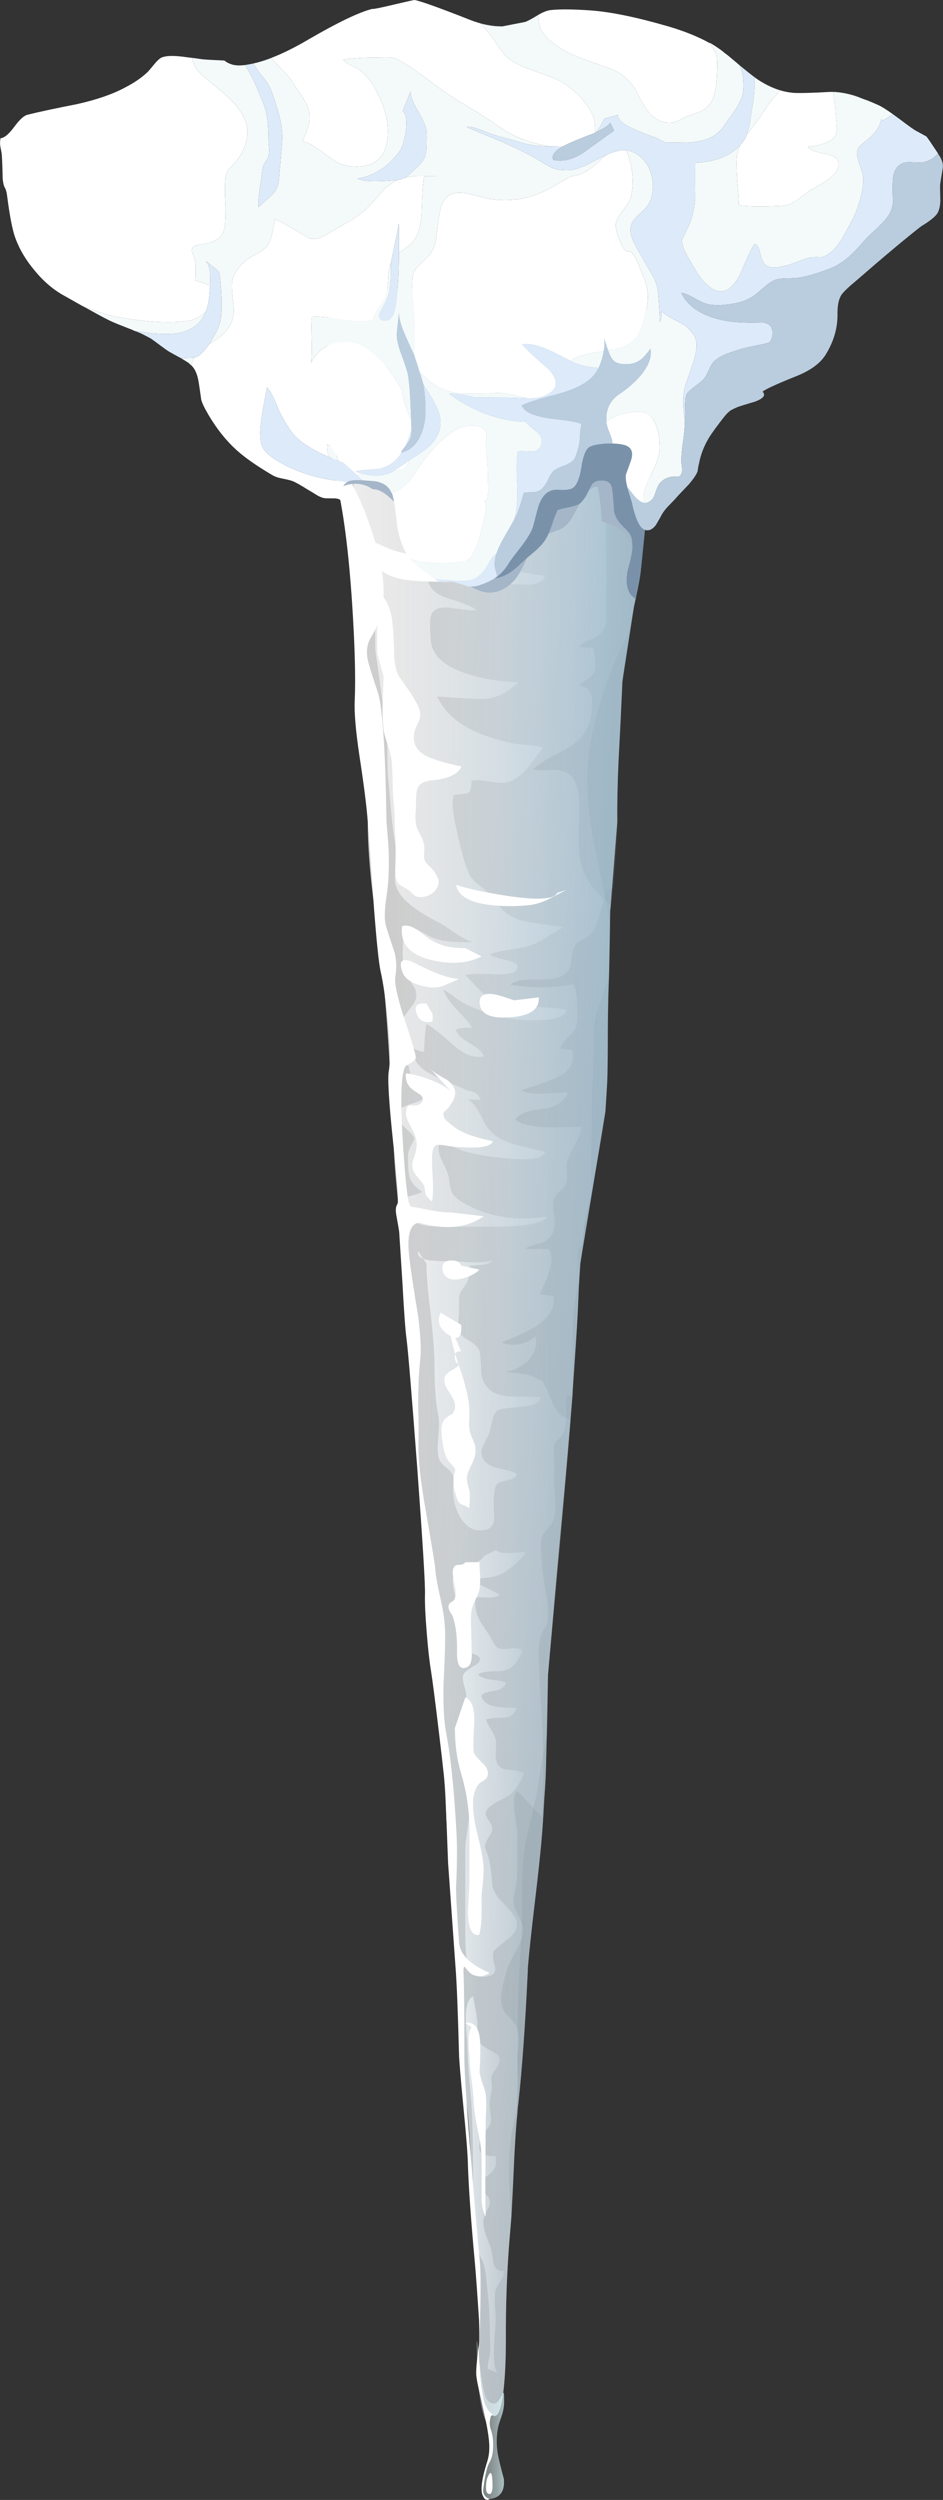 <?xml version="1.0" encoding="iso-8859-1"?>
<!-- Generator: Adobe Illustrator 15.1.0, SVG Export Plug-In . SVG Version: 6.00 Build 0)  -->
<!DOCTYPE svg PUBLIC "-//W3C//DTD SVG 1.1//EN" "http://www.w3.org/Graphics/SVG/1.1/DTD/svg11.dtd">
<svg version="1.1" id="Layer_1" xmlns="http://www.w3.org/2000/svg" xmlns:xlink="http://www.w3.org/1999/xlink" x="0px" y="0px"
	 width="159.1px" height="421.35px" viewBox="0 0 159.1 421.35" style="enable-background:new 0 0 159.1 421.35;"
	 xml:space="preserve">
<rect x="0" y="0" width="159.1" height="421.35" fill="#333333" stroke="none"/>
<g>
	<g>
		
			<linearGradient id="SVGID_1_" gradientUnits="userSpaceOnUse" x1="66.857" y1="222.133" x2="124.454" y2="222.133" gradientTransform="matrix(0.999 0.05 -0.05 0.999 -8.882210e-005 3.287159e-004)">
			<stop  offset="0" style="stop-color:#FFFFFF;stop-opacity:0.627"/>
			<stop  offset="0.263" style="stop-color:#FDFDFD;stop-opacity:0.624"/>
			<stop  offset="0.4" style="stop-color:#F5F5F5;stop-opacity:0.612"/>
			<stop  offset="0.51" style="stop-color:#E7E7E7;stop-opacity:0.588"/>
			<stop  offset="0.604" style="stop-color:#D4D4D4;stop-opacity:0.557"/>
			<stop  offset="0.686" style="stop-color:#BCBCBC;stop-opacity:0.514"/>
			<stop  offset="0.765" style="stop-color:#9D9D9D;stop-opacity:0.463"/>
			<stop  offset="0.835" style="stop-color:#797979;stop-opacity:0.4"/>
			<stop  offset="0.902" style="stop-color:#4F4F4F;stop-opacity:0.329"/>
			<stop  offset="0.961" style="stop-color:#202020;stop-opacity:0.251"/>
			<stop  offset="1" style="stop-color:#000000;stop-opacity:0.2"/>
		</linearGradient>
		<path style="fill-rule:evenodd;clip-rule:evenodd;fill:url(#SVGID_1_);" d="M80,47.75c10.667-0.967,18.783-1.217,24.35-0.75
			c0.733,0.066,1.768,1.083,3.101,3.05c1.333,2,2.366,3.017,3.1,3.05c0.067,4.367,0.033,8.1-0.1,11.2
			c-0.101,6.567-0.367,12.134-0.8,16.7l-1.2,12.75c-0.233,2.1-0.783,5.217-1.65,9.35c-0.8,3.833-1.316,6.966-1.55,9.4l-0.4,5.9
			c-0.1,2.333-0.267,5.683-0.5,10.05c-0.166,3.8-0.232,7.167-0.199,10.1c0,4.067-0.4,9.05-1.2,14.95c0,4.967-0.066,8.667-0.2,11.1
			c-0.1,2.167-0.167,5.133-0.2,8.9c0,4.2-0.033,7.15-0.1,8.85c-0.101,3.066-0.417,6.267-0.95,9.6c-0.1,0.566-0.684,3.633-1.75,9.2
			l-1.15,5.45c-0.533,4.567-0.85,8.083-0.949,10.55c-0.367,8.899-1.117,19.783-2.25,32.649c-0.634,7.233-1.617,18.083-2.95,32.55
			C92.384,293.283,92,302.8,91.3,310.9c-0.2,2.233-0.583,5.716-1.149,10.449c-0.533,4.5-0.9,7.967-1.101,10.4v0.45
			c-0.433,9.133-0.967,16.6-1.6,22.399c-0.3,2.601-0.566,6.317-0.8,11.15c-0.233,5.3-0.45,9.05-0.65,11.25
			c-0.467,5.6-0.684,11.417-0.65,17.45c0,3.033-0.116,5.7-0.35,8c-0.4,3.733-1.033,5.267-1.9,4.6c-0.866,0.667-1.5-0.866-1.899-4.6
			c-0.233-2.3-0.351-4.967-0.351-8c0-6.7-0.232-12.517-0.699-17.45c-0.167-2.1-0.367-5.85-0.601-11.25
			c-0.233-4.767-0.5-8.483-0.8-11.15c-0.6-5.233-1.133-12.699-1.6-22.399c-0.133-2.934-0.45-7.45-0.95-13.55
			c-0.5-5.9-0.817-10.4-0.95-13.5c-0.433-9.601-1.566-24.268-3.4-44c-1.8-19.268-2.9-33.934-3.3-44c-0.1-2.601-0.433-6.351-1-11.25
			c-0.566-4.933-0.917-8.683-1.05-11.25c-0.566-13.733-1.25-24.317-2.05-31.75c-0.7-5.4-1.217-9.417-1.55-12.05
			c-0.566-4.667-0.85-8.767-0.85-12.3c0-3.5-0.25-10.217-0.75-20.15c-0.267-6.2-0.417-9.55-0.45-10.05
			c-0.2-3.733-0.483-7.083-0.85-10.05c-0.333-2.9-0.983-7.583-1.95-14.05c-0.9-6-1.533-10.684-1.9-14.05
			c-0.333-3.034-0.517-6.583-0.55-10.65c0-0.933,0.017-4.517,0.05-10.75C60.783,49.1,68.9,48.75,80,47.75z"/>
		<linearGradient id="SVGID_2_" gradientUnits="userSpaceOnUse" x1="78.587" y1="368.2" x2="85.012" y2="368.2">
			<stop  offset="0" style="stop-color:#FFFFFF;stop-opacity:0.627"/>
			<stop  offset="1" style="stop-color:#FFFFFF;stop-opacity:0.2"/>
		</linearGradient>
		<path style="fill-rule:evenodd;clip-rule:evenodd;fill:url(#SVGID_2_);" d="M80.3,339.05c0.2,1.033,0.283,1.9,0.25,2.601
			c0,1.1,0.033,1.767,0.101,2c0.133,0.533,0.55,1.017,1.25,1.449c0.566,0.334,1.25,0.733,2.05,1.2c0.467,0.434,0.467,1.101,0,2
			c-0.101,0.2-0.283,0.467-0.55,0.8c-0.233,0.267-0.384,0.534-0.45,0.801c-0.066,0.366-0.05,0.966,0.05,1.8
			c-0.033,0.434-0.133,1.05-0.3,1.85c-0.101,0.733-0.117,1.367-0.05,1.9c0.066,0.434,0.133,0.983,0.199,1.649
			c0.034,0.534-0.149,1.051-0.55,1.551c-0.267,0.366-0.583,0.783-0.95,1.25c-0.232,0.399-0.383,0.899-0.449,1.5
			c-0.101,0.933,0.116,1.517,0.649,1.75c0.233,0.133,0.934,0.233,2.101,0.3c0.033,0.733,0.033,1.2,0,1.399
			c-0.067,0.434-0.283,0.834-0.65,1.2c-0.267,0.3-0.65,0.601-1.15,0.9c-0.333,0.267-0.533,0.684-0.6,1.25
			c-0.066,0.6,0.083,1.05,0.45,1.35c0.467,0.434,0.75,0.783,0.85,1.05c0.167,0.434,0.15,0.884-0.05,1.351
			c-0.133,0.233-0.35,0.616-0.65,1.149c-0.333,0.9-0.366,1.834-0.1,2.801c0.167,0.6,0.483,1.483,0.95,2.649
			c0.167,0.5,0.35,1.434,0.55,2.8c0.267,1.067,0.85,1.534,1.75,1.4c0.066,0.434-0.1,0.967-0.5,1.6c-0.5,0.801-0.783,1.301-0.85,1.5
			c-0.134,0.534-0.184,1.334-0.15,2.4c0.033,0.566,0.083,1.366,0.15,2.4c0,0.566-0.101,2.233-0.301,5c-0.066,2.566,0.15,4,0.65,4.3
			l-1.7-0.7c-0.033-0.333,0-0.75,0.101-1.25c0.166-0.7,0.25-1.116,0.25-1.25c0.066-0.467,0.083-1.083,0.05-1.85
			c-0.033-0.834-0.05-1.45-0.05-1.851c0-2.434-0.15-4.899-0.45-7.399c-0.134-1.4-0.217-2.2-0.25-2.4
			c-0.134-0.9-0.333-1.667-0.601-2.3c-0.3-0.566-0.517-1-0.649-1.3c-0.267-0.534-0.434-1.017-0.5-1.45
			c-0.233-1.601-0.351-3.684-0.351-6.25c0-8.233-0.1-13.983-0.3-17.25c-0.2-2.334-0.35-4.066-0.45-5.2
			c-0.166-2.066-0.25-3.8-0.25-5.2c-0.167-1.7-0.25-3.1-0.25-4.2c0-2.033,0.4-3.25,1.2-3.649C79.833,336.583,80,337.45,80.3,339.05z
			"/>
		<linearGradient id="SVGID_3_" gradientUnits="userSpaceOnUse" x1="70.519" y1="234.42" x2="91.15" y2="234.42">
			<stop  offset="0" style="stop-color:#FFFFFF;stop-opacity:0.627"/>
			<stop  offset="1" style="stop-color:#FFFFFF;stop-opacity:0.2"/>
		</linearGradient>
		<path style="fill-rule:evenodd;clip-rule:evenodd;fill:url(#SVGID_3_);" d="M79.05,215.4c-0.1,0.5-0.4,1.066-0.9,1.699
			c-0.4,0.533-0.633,1.101-0.7,1.7c0,0.067,0,0.75,0,2.05c0,0.334-0.034,0.917-0.1,1.75c-0.067,0.801-0.033,1.384,0.1,1.75
			c0.167,0.567,0.75,1.117,1.75,1.65c0.967,0.566,1.55,1.167,1.75,1.8c0.066,0.233,0.149,1.367,0.25,3.4
			c0.066,1.267,0.566,2.3,1.5,3.1c0.934,0.733,2.3,1.101,4.1,1.101c2.834,0.033,4.283,0.05,4.351,0.05
			c0,0.933-1.051,1.483-3.15,1.649c-2.467,0.2-3.816,0.4-4.05,0.601c-0.434,0.366-0.75,1.033-0.95,2c-0.267,1.2-0.467,1.933-0.6,2.2
			c-0.667,1.3-1.033,2.066-1.101,2.3c-0.2,0.833,0.017,1.583,0.65,2.25c0.5,0.5,1.399,0.883,2.7,1.149
			c1.333,0.268,2.183,0.551,2.55,0.851c-0.101,0.5-0.583,0.833-1.45,1c-1.033,0.233-1.65,0.45-1.85,0.649
			c-0.233,0.233-0.384,0.667-0.45,1.301c-0.066,0.333-0.117,0.8-0.15,1.399c-0.033,0.601,0,1.617,0.101,3.05
			c-0.067,1.134-0.567,1.801-1.5,2c-1.667,0.334-3.017-0.267-4.05-1.8c-0.8-1.2-1.267-2.667-1.4-4.399
			c-0.034-0.268-0.017-0.733,0.05-1.4c0.033-0.633,0.017-1.1-0.05-1.4c-0.1-0.467-0.483-0.967-1.15-1.5
			c-0.667-0.5-1.083-1.017-1.25-1.55c-0.233-0.767-0.267-1.983-0.1-3.649c0.167-1.7,0.167-2.917,0-3.65
			c-0.434-1.934-0.65-4.8-0.65-8.6c0-1.934-0.216-4.768-0.65-8.5c-0.466-3.733-0.7-6.551-0.7-8.45l-0.525-0.775
			c0.349,0.128,0.807,0.22,1.375,0.275c0.934,0.1,2.167,0.133,3.7,0.1c3.233,0.333,5.45,0.283,6.65-0.149
			c-0.467,0.467-1.084,0.732-1.851,0.8c-0.899,0.033-1.6,0.083-2.1,0.149C79.1,214.684,79.05,215.367,79.05,215.4z M71.425,212.175
			c-0.716-0.272-1.008-0.698-0.875-1.275L71.425,212.175z"/>
		<linearGradient id="SVGID_4_" gradientUnits="userSpaceOnUse" x1="76.395" y1="297.228" x2="88.721" y2="297.228">
			<stop  offset="0" style="stop-color:#FFFFFF;stop-opacity:0.627"/>
			<stop  offset="1" style="stop-color:#FFFFFF;stop-opacity:0.2"/>
		</linearGradient>
		<path style="fill-rule:evenodd;clip-rule:evenodd;fill:url(#SVGID_4_);" d="M81.6,262.3l2.051-1.05
			c0.433,0.4,1.233,0.566,2.399,0.5c1.533-0.133,2.434-0.167,2.7-0.1c-0.333,0.533-0.917,1.166-1.75,1.899
			c-0.767,0.667-1.467,1.184-2.1,1.55c-0.667,0.4-1.483,0.667-2.45,0.801c-1.101,0.1-1.95,0.183-2.55,0.25
			c0.3,0.467,0.967,0.933,2,1.399c1.3,0.601,2.1,1.017,2.399,1.25c-0.433,0.333-1.083,0.483-1.95,0.45
			c-1.366-0.033-2.066-0.05-2.1-0.05c-0.167,1.3,0,2.483,0.5,3.55c0.167,0.367,0.8,1.367,1.9,3c0.1,0.167,0.3,0.533,0.6,1.1
			c0.3,0.5,0.55,0.801,0.75,0.9c0.333,0.2,1.017,0.233,2.05,0.1c0.967-0.133,1.667-0.017,2.101,0.351
			c-0.533,1.5-1.317,2.533-2.351,3.1c-0.467,0.267-1.366,0.4-2.7,0.4c-1.267,0.033-2.083,0.217-2.449,0.55
			c0.467,0.467,1.233,0.75,2.3,0.85c1.233,0.134,2.05,0.317,2.45,0.551c-0.334,0.767-1.017,1.217-2.051,1.35
			c-1.133,0.1-1.85,0.367-2.149,0.8c0.267,1.033,1.116,1.65,2.55,1.851c0.767,0.133,1.9,0.199,3.4,0.199
			c-0.334,1.067-1.051,1.617-2.15,1.65c-1.6,0.033-2.583,0.133-2.95,0.3c0.067,0.434,0.317,0.967,0.75,1.601
			c0.434,0.699,0.7,1.232,0.8,1.6c0.101,0.367,0.134,0.9,0.101,1.6c-0.066,0.801-0.083,1.334-0.05,1.601
			c0.166,1.3,0.783,1.983,1.85,2.05c1.566,0.134,2.533,0.333,2.9,0.6c-0.601,1.667-1.467,2.934-2.601,3.801l-2.1,1.149
			c-1,0.533-1.566,1.066-1.7,1.601c-0.1,0.366,0.017,0.783,0.35,1.25c0.4,0.6,0.617,1,0.65,1.199c0.1,0.4,0.066,0.767-0.1,1.101
			c-0.134,0.2-0.334,0.517-0.601,0.95c-0.333,0.699-0.5,1.133-0.5,1.3c0,0.1,0.167,0.583,0.5,1.45c0.3,0.866,0.533,2.267,0.7,4.199
			c0.033,0.167,0.066,0.5,0.1,1c0,0.233,0.101,0.551,0.301,0.95c0.233,0.467,0.6,0.983,1.1,1.55c0.3,0.301,0.733,0.75,1.3,1.351
			c0.767,0.866,1.217,1.533,1.351,2c0.267,1.066-0.134,2.033-1.2,2.899c-1.634,1.301-2.5,2.034-2.601,2.2
			c-0.267,0.434-0.232,1.25,0.101,2.45c0.267,0.934,0,1.517-0.8,1.75c-1.934,0.6-3.184-0.1-3.75-2.1c-0.267-0.934-0.4-2.65-0.4-5.15
			v-13.8c0-0.8,0.1-1.834,0.3-3.101c0.233-1.533,0.367-2.566,0.4-3.1c0.033-0.566-0.017-1.3-0.15-2.2
			c-0.133-1.033-0.2-1.783-0.2-2.25c0-0.133-0.2-2.616-0.6-7.45c-0.267-3.033-0.15-5.482,0.35-7.35c0.133-0.5,0.066-1.2-0.2-2.1
			c-0.3-0.9-0.383-1.601-0.25-2.101c0.1-0.333,0.65-0.8,1.65-1.399c0.9-0.5,1.283-0.967,1.15-1.4c-0.101-0.333-0.566-0.617-1.4-0.85
			c-0.9-0.233-1.45-0.483-1.65-0.75c-0.167-0.233-0.316-1.051-0.45-2.45c-0.034-0.434-0.067-1.367-0.1-2.8
			c0-1.134-0.083-2.051-0.25-2.75c-0.367-1.167-0.583-2.067-0.65-2.7c-0.167-1.167,0.05-2.033,0.65-2.601
			c0.267-0.267,1.066-0.583,2.4-0.949C80.667,263.316,81.367,262.867,81.6,262.3z"/>
		<linearGradient id="SVGID_5_" gradientUnits="userSpaceOnUse" x1="58.444" y1="132.225" x2="95.6" y2="132.225">
			<stop  offset="0" style="stop-color:#FFFFFF;stop-opacity:0.627"/>
			<stop  offset="1" style="stop-color:#FFFFFF;stop-opacity:0.2"/>
		</linearGradient>
		<path style="fill-rule:evenodd;clip-rule:evenodd;fill:url(#SVGID_5_);" d="M78.4,62c3.567-0.333,5.917-0.367,7.05-0.1
			c-0.333,1.267-1.517,1.983-3.55,2.15c-0.834,0.067-2.384,0-4.65-0.2c-2.133-0.5-3.867-0.85-5.2-1.05
			c-2.5-0.4-4.133-0.083-4.9,0.95c-0.667,0.934-0.367,2,0.9,3.2c0.8,0.8,2.117,1.4,3.95,1.8c0.4,0.1,1.7,0.233,3.9,0.4
			c2.067,0.2,3.2,0.517,3.4,0.95c-1.633,1.133-3.917,1.667-6.85,1.6c-3.833-0.034-6.184,0.05-7.05,0.25
			c-0.333,2.866,1.133,4.733,4.4,5.6c1.8,0.467,4.534,0.917,8.2,1.35c-1.5,0.9-3.267,1.483-5.3,1.75c-2.4,0.2-4.25,0.383-5.55,0.55
			c-0.2,0.5-0.05,1.066,0.45,1.7c0.667,0.8,1.033,1.3,1.1,1.5c0.133,0.367,0.2,0.983,0.2,1.85c0.5,0.033,0.95,0.283,1.35,0.75
			c-0.1,0.2-0.117,0.434-0.05,0.7c0.466,0.8,1.017,1.5,1.65,2.1c2.267,2.567,5.35,4.367,9.25,5.4c0.367,0.1,3.983,0.733,10.851,1.9
			c-0.333,0.9-1.283,1.383-2.851,1.45c-1.732-0.066-2.866-0.1-3.399-0.1c-3.9,0-7.583-0.35-11.05-1.05
			c-0.833-0.4-1.683-0.5-2.55-0.3c0.066,1.8,1.233,3.05,3.5,3.75c2.833,0.867,4.433,1.533,4.8,2c-0.4,0.1-1.734-0.017-4-0.35
			c-1.767-0.267-2.917-0.017-3.45,0.75c-0.267,0.367-0.4,1.033-0.4,2c0,0.5,0.034,1.217,0.1,2.15c-0.033,2.7,1.9,4.717,5.8,6.05
			c2.6,0.9,5.633,1.417,9.1,1.55c-1.2,0.967-2.116,1.617-2.75,1.95c-1.033,0.533-2.116,0.816-3.25,0.85c-1,0-2.3-0.05-3.9-0.15
			c-2.033-0.133-3.333-0.216-3.9-0.25c0.8,1.633,1.9,2.983,3.3,4.05c2.233,1.7,5.334,2.966,9.3,3.8c0.334,0.1,1.217,0.2,2.65,0.3
			c1.233,0.1,2.117,0.267,2.65,0.5c-0.601,0.7-1.517,1.884-2.75,3.55c-1.2,1.333-2.4,2.1-3.601,2.3c-0.6,0.1-1.566,0.034-2.899-0.2
			c-1.267-0.233-2.217-0.267-2.851-0.1c0,1.2-0.217,1.9-0.65,2.1c-0.833,0.1-1.617,0.2-2.35,0.3c-0.233,0.8-0.25,1.833-0.05,3.1
			c0.1,0.7,0.3,1.716,0.6,3.05c0.633,3.034,1.3,5.383,2,7.05c0.301,0.667,0.884,1.333,1.75,2c1.134,0.9,1.817,1.483,2.051,1.75
			c0.433,0.466,1.017,1.216,1.75,2.25c0.967,1.133,2.583,1.883,4.85,2.25c1.267,0.2,3.117,0.466,5.55,0.8
			c-0.033,0.033-0.833,0.517-2.399,1.45c-0.967,0.6-1.767,1.05-2.4,1.35c-0.833,0.367-2.1,0.684-3.8,0.95
			c-1.767,0.233-3.033,0.517-3.8,0.85c0.1,0.233,1.066,0.566,2.899,1c1.567,0.333,2.084,0.9,1.55,1.7
			c-0.366,0.533-1.699,0.75-4,0.65c-2.6-0.1-4.133-0.05-4.6,0.15c0.267,0.267,0.783,0.8,1.55,1.6c0.634,0.667,1.15,1.183,1.55,1.55
			c1.467,1.233,3.717,1.934,6.75,2.1c4.167,0.2,6.584,0.383,7.25,0.55c-0.166,0.867-1.033,1.417-2.6,1.65
			c-0.566,0.1-1.684,0.15-3.35,0.15c-3.834,0-7.65-0.967-11.45-2.9c-0.434-0.233-1-0.616-1.7-1.15c-0.7-0.5-1.267-0.867-1.7-1.1
			c0.333,1.033,1.1,2.167,2.3,3.4c1.367,1.4,2.216,2.417,2.55,3.05c-1.234-0.1-2.15,0-2.75,0.3c0.2,0.733,0.983,1.5,2.35,2.3
			c1.4,0.767,2.184,1.5,2.35,2.2c-1.6,0.333-3.3-0.3-5.1-1.9c-2.4-2.133-3.917-3.317-4.55-3.55c-0.2,1.033-0.333,2.583-0.4,4.65
			c-0.566,0-1.216-0.217-1.95-0.65c-0.067,1.733,0.85,3.15,2.75,4.25c0.767,0.433,1.85,0.95,3.25,1.55
			c1.633,0.667,2.75,1.15,3.35,1.45c1.167,0.1,1.866,0.6,2.1,1.5c-0.467,0.033-1.183,0.017-2.15-0.05c0.7,0.4,1.284,1.033,1.75,1.9
			c0.3,0.5,0.717,1.283,1.25,2.35c0.933,1.5,2.433,2.567,4.5,3.2c1.199,0.333,3.05,0.8,5.55,1.4c-0.233,1.1-2.351,1.467-6.351,1.1
			c-3-0.267-5.466-0.684-7.399-1.25c-0.9-0.367-1.567-0.633-2-0.8c-0.8-0.267-1.517-0.333-2.15-0.2c-0.167,0.767,0.034,1.7,0.6,2.8
			c0.667,1.333,1.034,2.267,1.1,2.8c0.133,1.267,0.35,2.15,0.65,2.65c0.333,0.533,1.05,1.1,2.15,1.7c4.067,2.2,8.65,2.9,13.75,2.1
			c-0.366,0.667-1.616,1.15-3.75,1.45c-0.967,0.1-2.433,0.184-4.399,0.25h-9.5c-1.333,0-2.316-0.066-2.95-0.2
			c-0.967-0.167-1.9-0.533-2.8-1.1c-0.667-0.434-1.117-0.767-1.35-1c-0.433-0.467-0.6-0.967-0.5-1.5
			c0.134-0.634,0.75-1.067,1.85-1.3c1.3-0.3,2.067-0.567,2.3-0.8c-0.967-0.633-1.617-1.317-1.95-2.05c-0.267-0.6-0.4-1.55-0.4-2.85
			c0-0.8,0-1.25,0-1.35c0.066-0.467,0.2-0.9,0.4-1.3c0.434-0.833,0.65-1.3,0.65-1.4c-0.033-0.3-0.4-0.767-1.1-1.4
			c-1.233-1.133-1.866-1.967-1.9-2.5c-0.066-0.767,0.75-1.417,2.45-1.95c1.367-0.4,2.1-0.75,2.2-1.05c0.067-0.267-0.3-0.867-1.1-1.8
			c-0.633-0.767-1.05-1.55-1.25-2.35c-0.233-0.767-0.45-1.85-0.65-3.25c-0.2-1.6-0.366-2.7-0.5-3.3
			c-0.267-1.167-0.283-2.05-0.05-2.65c0.133-0.267,0.65-0.983,1.55-2.15c0.733-0.9,0.884-1.867,0.45-2.9
			c-0.733-1.133-1.25-2.017-1.55-2.65c-0.367-0.867-0.534-2.2-0.5-4c0.033-1.934,0.316-3.167,0.85-3.7
			c0.567,0.033,1.184,0.217,1.85,0.55c0.367,0.2,0.934,0.517,1.7,0.95c1.066,0.533,2.267,0.85,3.6,0.95c0.8,0.066,2.05,0.1,3.75,0.1
			c-0.867-0.3-1.867-0.833-3-1.6c-1.367-0.967-2.333-1.583-2.9-1.85c-4.167-2.1-6.517-4.167-7.05-6.2
			c-0.167-0.667-0.167-1.65,0-2.95c0.2-1.367,0.233-2.367,0.1-3c-0.333-1.733-0.617-3.817-0.85-6.25c-0.233-2.8-0.417-4.9-0.55-6.3
			c-0.067-0.733-0.1-2.117-0.1-4.15c-0.033-1.733-0.133-3.117-0.3-4.15c-0.7-5.567-1.25-9.617-1.65-12.15
			c-0.066-0.434-0.1-1-0.1-1.7c0-1,0-1.566,0-1.7c0-0.767-0.066-1.7-0.2-2.8c-0.233-1.7-0.367-2.633-0.4-2.8
			c-0.267-2.034-0.4-4-0.4-5.9c-0.033-1.5-0.3-3.333-0.8-5.5c-0.6-2.433-1.033-4.25-1.3-5.45c-0.7-3.167-1.167-5.583-1.4-7.25
			c-0.366-2.733-0.45-5.184-0.25-7.35l0.7-8.55c0.167-1.833,0.483-3,0.95-3.5l3.8,0.7c1.3-0.033,2.15-0.033,2.55,0
			c0.967,0.067,1.784,0.284,2.45,0.65c0.333,0.2,0.75,0.567,1.25,1.1c0.533,0.534,0.95,0.883,1.25,1.05C73,62.033,75.3,62.3,78.4,62
			z"/>
		<linearGradient id="SVGID_6_" gradientUnits="userSpaceOnUse" x1="90" y1="101.9" x2="170.1" y2="101.9">
			<stop  offset="0" style="stop-color:#000000;stop-opacity:0.2"/>
			<stop  offset="0.855" style="stop-color:#000000;stop-opacity:0.2"/>
			<stop  offset="1" style="stop-color:#000000;stop-opacity:0.2"/>
		</linearGradient>
		<path style="fill-rule:evenodd;clip-rule:evenodd;fill:url(#SVGID_6_);" d="M102.3,77.5c0.033-0.967,0.233-1.767,0.601-2.4
			c0.166-0.3,0.666-0.983,1.5-2.05c0.699-0.933,1.233-1.767,1.6-2.5c0.333-0.8,0.6-1.75,0.8-2.85c0.667-3.434,1.15-6,1.45-7.7
			c0.5-3,0.767-5.6,0.8-7.8c0.601,0.6,1.101,0.9,1.5,0.9c0.067,4.367,0.033,8.1-0.1,11.2l-0.05,1.1l-2.4,0.75
			c0,2.7-0.083,6.733-0.25,12.1c-0.2,5.4-0.3,9.434-0.3,12.1c0,0.267,0.05,1.667,0.149,4.2c0.067,1.733,0.084,3.167,0.051,4.3
			l-1.551,7.65l-0.149,0.4c-1.767,3.367-3.25,6.967-4.45,10.8c-1.3,4.1-2.083,7.917-2.35,11.45c-0.2,3.167,0.033,6.817,0.699,10.95
			c0.167,1.1,0.9,4.716,2.2,10.85l-0.149,0.65l-1.801-1.95c-1.133-1.433-1.866-2.95-2.199-4.55c-0.2-1.034-0.283-2.684-0.25-4.95
			c0.1-1.966,0.133-3.517,0.1-4.65c-0.066-1.967-0.434-3.417-1.1-4.35c-0.601-0.867-1.634-1.333-3.101-1.4
			c-1.666,0.1-2.866,0.083-3.6-0.05c0.7-0.767,2.083-1.667,4.149-2.7c2-1.033,3.367-2,4.101-2.9c0.967-1.2,1.533-2.833,1.7-4.9
			c0.166-2.3-0.533-3.5-2.101-3.6c0.2-0.4,0.617-0.767,1.25-1.1c0.601-0.3,1.017-0.75,1.25-1.35c0.134-0.4,0.167-1.05,0.101-1.95
			c-0.134-1-0.217-1.684-0.25-2.05c-1.267,0-2.101-0.05-2.5-0.15c0.3-0.367,0.967-0.767,2-1.2c1.033-0.467,1.717-0.933,2.05-1.4
			c0.366-0.5,0.583-1.133,0.649-1.9c-0.033-0.934-0.05-1.633-0.05-2.1v-9.05c-0.033-3.5-0.066-6.133-0.1-7.9
			C102.167,82.25,102.2,79.6,102.3,77.5z"/>
		<linearGradient id="SVGID_7_" gradientUnits="userSpaceOnUse" x1="84.625" y1="195.3" x2="190.775" y2="195.3">
			<stop  offset="0" style="stop-color:#000000;stop-opacity:0.2"/>
			<stop  offset="0.855" style="stop-color:#000000;stop-opacity:0.2"/>
			<stop  offset="1" style="stop-color:#000000;stop-opacity:0.2"/>
		</linearGradient>
		<path style="fill-rule:evenodd;clip-rule:evenodd;fill:url(#SVGID_7_);" d="M101.9,151.6l0.35,0.3l0.7,4.1
			c0,2.667-0.05,5.316-0.15,7.95l-0.35,1.6c-0.101,0.333-0.55,1.617-1.351,3.85c-0.533,1.433-0.816,2.717-0.85,3.85
			c-0.033,1.533-0.15,5.633-0.35,12.3c-0.134,5.033-0.2,9.15-0.2,12.35l0.149,2.6l-1.6,9.25c-0.2,0.2-0.383,0.467-0.55,0.8
			c-0.2,0.5-0.25,1.25-0.15,2.25c0.101,1.233,0.134,2.017,0.101,2.351c-0.067,0.699-0.267,2.033-0.601,4c-0.3,1.6-0.45,2.933-0.45,4
			c0.067,3.833,0.067,7.666,0,11.5v0.449l-1.05,0.301v3.6l-0.149-0.05c-0.867-0.367-1.551-1.117-2.051-2.25
			c-0.833-1.9-1.267-2.867-1.3-2.9c-0.333-0.667-0.517-1.017-0.55-1.05c-0.133-0.033-0.533-0.233-1.2-0.6
			c-0.767-0.4-2.416-0.7-4.95-0.9c1.601-0.333,2.884-1.017,3.851-2.05c1.066-1.167,1.434-2.5,1.1-4
			c-0.566,0.667-1.45,1.116-2.649,1.35c-1.2,0.2-2.2,0.101-3-0.3c2.866-1.167,4.783-2.066,5.75-2.7c2.3-1.5,3.3-3.2,3-5.1
			l-2.351-0.3c0.767-1.567,1.3-2.817,1.601-3.75c0.566-1.7,0.55-2.983-0.051-3.851c-0.399-0.033-1.083-0.05-2.05-0.05
			c-0.866,0.033-1.533,0-2-0.1c0.733-0.3,1.75-0.633,3.05-1c1.034-0.433,1.684-1.267,1.95-2.5c0.067-0.4,0.033-1.267-0.1-2.6
			c-0.167-1.167-0.117-2.017,0.149-2.55c0.2-0.4,0.567-0.8,1.101-1.2c0.467-0.366,0.767-0.816,0.899-1.35
			c0.067-0.367,0.084-0.934,0.051-1.7c-0.067-0.8-0.051-1.383,0.05-1.75c0.133-0.566,0.566-1.517,1.3-2.85
			c0.667-1.2,1.033-2.2,1.1-3c-2.466,0.1-4.399,0.133-5.8,0.1c-2.533-0.066-4.316-0.5-5.35-1.3c0.533-0.934,2.033-1.534,4.5-1.8
			c2.333-0.267,3.783-1.2,4.35-2.8c-2.666,0.167-4.05,0.25-4.149,0.25c-1.733,0.033-2.983-0.167-3.75-0.6
			c2.533-0.767,4.449-1.434,5.75-2c2.433-1.066,3.399-2.667,2.899-4.8c-0.633,0.033-1.3-0.05-2-0.25c0.067-0.5,0.45-1.083,1.15-1.75
			c0.8-0.7,1.283-1.284,1.45-1.75c0.267-0.767,0.35-2.05,0.25-3.85c-0.067-1.934-0.317-3.083-0.75-3.45
			c-1.567,0.333-3.334,0.5-5.301,0.5c-1.966,0-3.716-0.15-5.25-0.45c0.768-0.634,2.184-0.917,4.25-0.85
			c2.233,0.033,3.717-0.167,4.45-0.6c0.834-0.467,1.334-1.083,1.5-1.85c0.067-0.966,0.167-1.733,0.3-2.3
			c0.233-0.867,0.684-1.483,1.351-1.85c0.967-0.467,1.6-0.883,1.899-1.25C100.417,156.55,101.1,154.667,101.9,151.6z"/>
		<linearGradient id="SVGID_8_" gradientUnits="userSpaceOnUse" x1="89.925" y1="151.425" x2="170.275" y2="151.425">
			<stop  offset="0" style="stop-color:#000000;stop-opacity:0.2"/>
			<stop  offset="0.855" style="stop-color:#000000;stop-opacity:0.2"/>
			<stop  offset="1" style="stop-color:#000000;stop-opacity:0.2"/>
		</linearGradient>
		<polygon style="fill-rule:evenodd;clip-rule:evenodd;fill:url(#SVGID_8_);" points="102.05,150.95 102.25,151.9 101.9,151.6 		"/>
		<linearGradient id="SVGID_9_" gradientUnits="userSpaceOnUse" x1="84.612" y1="151.425" x2="191.087" y2="151.425">
			<stop  offset="0" style="stop-color:#000000;stop-opacity:0.2"/>
			<stop  offset="0.855" style="stop-color:#000000;stop-opacity:0.2"/>
			<stop  offset="1" style="stop-color:#000000;stop-opacity:0.2"/>
		</linearGradient>
		<polygon style="fill-rule:evenodd;clip-rule:evenodd;fill:url(#SVGID_9_);" points="102.05,150.95 102.25,151.9 101.9,151.6 		"/>
		<linearGradient id="SVGID_10_" gradientUnits="userSpaceOnUse" x1="84.525" y1="334.525" x2="187.175" y2="334.525">
			<stop  offset="0" style="stop-color:#000000;stop-opacity:0.2"/>
			<stop  offset="0.855" style="stop-color:#000000;stop-opacity:0.2"/>
			<stop  offset="1" style="stop-color:#000000;stop-opacity:0.2"/>
		</linearGradient>
		<path style="fill-rule:evenodd;clip-rule:evenodd;fill:url(#SVGID_10_);" d="M87.9,327.4c-0.334,4.833-0.533,9.733-0.601,14.699
			l-0.05-0.3c-0.167-0.467-0.583-1.033-1.25-1.7c-0.667-0.666-1.083-1.25-1.25-1.75c-0.434-1.333-0.116-3.616,0.95-6.85
			c0.167-0.467,0.533-1.2,1.1-2.2c0.567-1.066,0.95-1.85,1.15-2.35L87.9,327.4z"/>
		<linearGradient id="SVGID_11_" gradientUnits="userSpaceOnUse" x1="84.537" y1="363.875" x2="187.162" y2="363.875">
			<stop  offset="0" style="stop-color:#000000;stop-opacity:0.2"/>
			<stop  offset="0.855" style="stop-color:#000000;stop-opacity:0.2"/>
			<stop  offset="1" style="stop-color:#000000;stop-opacity:0.2"/>
		</linearGradient>
		<path style="fill-rule:evenodd;clip-rule:evenodd;fill:url(#SVGID_11_);" d="M86.3,373.55c-0.7-6.934-0.55-12.283,0.45-16.05
			c0.267-0.967,0.434-2.066,0.5-3.3l0.05,1.95C86.9,359.95,86.566,365.75,86.3,373.55z"/>
		<linearGradient id="SVGID_12_" gradientUnits="userSpaceOnUse" x1="84.537" y1="267.275" x2="187.162" y2="267.275">
			<stop  offset="0" style="stop-color:#000000;stop-opacity:0.2"/>
			<stop  offset="0.855" style="stop-color:#000000;stop-opacity:0.2"/>
			<stop  offset="1" style="stop-color:#000000;stop-opacity:0.2"/>
		</linearGradient>
		<path style="fill-rule:evenodd;clip-rule:evenodd;fill:url(#SVGID_12_);" d="M95.55,239l0.7,0.25
			c-0.767,9.6-2.033,23.967-3.8,43.1c-0.101,6.7-0.15,10.101-0.15,10.2c-0.333,1.233-0.55,2.233-0.649,3
			c-0.033-1.733-0.167-4.533-0.4-8.399c-0.2-3.601-0.316-6.367-0.35-8.301c0-1.467,0.116-2.533,0.35-3.199
			c0.1-0.268,0.35-0.733,0.75-1.4c0.267-0.4,0.417-0.917,0.45-1.55c0.066-1.2-0.066-2.767-0.4-4.7c-0.399-2.167-0.6-3.717-0.6-4.65
			c-0.066-0.866-0.117-1.55-0.15-2.05c-0.066-0.933-0.033-1.633,0.101-2.1c0.133-0.434,0.467-0.95,1-1.55
			c0.566-0.634,0.899-1.15,1-1.551c0.233-0.732,0.316-1.75,0.25-3.05c-0.101-1.467-0.15-2.517-0.15-3.149V245.3
			c-0.1-0.833-0.116-1.366-0.05-1.6c0.1-0.4,0.35-0.783,0.75-1.15c0.399-0.366,0.649-0.649,0.75-0.85
			C95.283,241,95.483,240.1,95.55,239z"/>
		<linearGradient id="SVGID_13_" gradientUnits="userSpaceOnUse" x1="84.537" y1="312.975" x2="187.162" y2="312.975">
			<stop  offset="0" style="stop-color:#000000;stop-opacity:0.2"/>
			<stop  offset="0.855" style="stop-color:#000000;stop-opacity:0.2"/>
			<stop  offset="1" style="stop-color:#000000;stop-opacity:0.2"/>
		</linearGradient>
		<path style="fill-rule:evenodd;clip-rule:evenodd;fill:url(#SVGID_13_);" d="M88.7,310.4c-0.367,1.8-0.566,4.05-0.601,6.75
			c-0.033,1.533-0.05,3.85-0.05,6.949c-0.5-1.033-0.85-1.767-1.05-2.199c-0.4-0.801-0.467-1.7-0.2-2.7c0.334-1.533,0.5-3.3,0.5-5.3
			V308.8c-0.233-1.5-0.399-2.684-0.5-3.55c-0.2-1.566-0.066-2.7,0.4-3.4c0.467,0.367,1.399,1.334,2.8,2.9L88.7,310.4z"/>
		<linearGradient id="SVGID_14_" gradientUnits="userSpaceOnUse" x1="84.625" y1="237.175" x2="190.675" y2="237.175">
			<stop  offset="0" style="stop-color:#000000;stop-opacity:0.2"/>
			<stop  offset="0.855" style="stop-color:#000000;stop-opacity:0.2"/>
			<stop  offset="1" style="stop-color:#000000;stop-opacity:0.2"/>
		</linearGradient>
		<polygon style="fill-rule:evenodd;clip-rule:evenodd;fill:url(#SVGID_14_);" points="96.6,235.1 96.25,239.25 95.55,239 
			95.55,235.4 		"/>
		<linearGradient id="SVGID_15_" gradientUnits="userSpaceOnUse" x1="84.537" y1="237.175" x2="187.062" y2="237.175">
			<stop  offset="0" style="stop-color:#000000;stop-opacity:0.2"/>
			<stop  offset="0.855" style="stop-color:#000000;stop-opacity:0.2"/>
			<stop  offset="1" style="stop-color:#000000;stop-opacity:0.2"/>
		</linearGradient>
		<polygon style="fill-rule:evenodd;clip-rule:evenodd;fill:url(#SVGID_15_);" points="96.6,235.1 96.25,239.25 95.55,239 
			95.55,235.4 		"/>
		<linearGradient id="SVGID_16_" gradientUnits="userSpaceOnUse" x1="87.263" y1="325.525" x2="234.338" y2="325.525">
			<stop  offset="0" style="stop-color:#000000;stop-opacity:0.2"/>
			<stop  offset="0.855" style="stop-color:#000000;stop-opacity:0.2"/>
			<stop  offset="1" style="stop-color:#000000;stop-opacity:0.2"/>
		</linearGradient>
		<path style="fill-rule:evenodd;clip-rule:evenodd;fill:url(#SVGID_16_);" d="M88.25,324.8c0.1,0.601,0,1.316-0.3,2.15l0.1-2.851
			L88.25,324.8z"/>
		<linearGradient id="SVGID_17_" gradientUnits="userSpaceOnUse" x1="87.263" y1="300.85" x2="234.338" y2="300.85">
			<stop  offset="0" style="stop-color:#000000;stop-opacity:0.2"/>
			<stop  offset="0.855" style="stop-color:#000000;stop-opacity:0.2"/>
			<stop  offset="1" style="stop-color:#000000;stop-opacity:0.2"/>
		</linearGradient>
		<path style="fill-rule:evenodd;clip-rule:evenodd;fill:url(#SVGID_17_);" d="M91.4,306.15c-0.334-0.267-0.801-0.733-1.4-1.4
			l0.55-2.35c0.467-3.067,0.834-5.351,1.101-6.851C91.75,299.417,91.667,302.95,91.4,306.15z"/>
		<linearGradient id="SVGID_18_" gradientUnits="userSpaceOnUse" x1="90" y1="82.125" x2="170.1" y2="82.125">
			<stop  offset="0" style="stop-color:#000000;stop-opacity:0.2"/>
			<stop  offset="0.855" style="stop-color:#000000;stop-opacity:0.2"/>
			<stop  offset="1" style="stop-color:#000000;stop-opacity:0.2"/>
		</linearGradient>
		<path style="fill-rule:evenodd;clip-rule:evenodd;fill:url(#SVGID_18_);" d="M107.75,78.25c0.167-5.367,0.25-9.4,0.25-12.1
			l2.4-0.75c-0.067,5.833-0.317,11.034-0.75,15.6l-1.2,12.75c-0.167,1.367-0.434,3.066-0.8,5.1c0.033-1.133,0.017-2.567-0.051-4.3
			c-0.1-2.533-0.149-3.933-0.149-4.2C107.45,87.684,107.55,83.65,107.75,78.25z"/>
		<linearGradient id="SVGID_19_" gradientUnits="userSpaceOnUse" x1="87.25" y1="82.125" x2="234.25" y2="82.125">
			<stop  offset="0" style="stop-color:#000000;stop-opacity:0.2"/>
			<stop  offset="0.855" style="stop-color:#000000;stop-opacity:0.2"/>
			<stop  offset="1" style="stop-color:#000000;stop-opacity:0.2"/>
		</linearGradient>
		<path style="fill-rule:evenodd;clip-rule:evenodd;fill:url(#SVGID_19_);" d="M107.75,78.25c0.167-5.367,0.25-9.4,0.25-12.1
			l2.4-0.75c-0.067,5.833-0.317,11.034-0.75,15.6l-1.2,12.75c-0.167,1.367-0.434,3.066-0.8,5.1c0.033-1.133,0.017-2.567-0.051-4.3
			c-0.1-2.533-0.149-3.933-0.149-4.2C107.45,87.684,107.55,83.65,107.75,78.25z"/>
		<linearGradient id="SVGID_20_" gradientUnits="userSpaceOnUse" x1="89.987" y1="128.725" x2="170.112" y2="128.725">
			<stop  offset="0" style="stop-color:#000000;stop-opacity:0.2"/>
			<stop  offset="0.855" style="stop-color:#000000;stop-opacity:0.2"/>
			<stop  offset="1" style="stop-color:#000000;stop-opacity:0.2"/>
		</linearGradient>
		<path style="fill-rule:evenodd;clip-rule:evenodd;fill:url(#SVGID_20_);" d="M105.25,112.5l-0.4,5.9
			c-0.1,2.333-0.267,5.683-0.5,10.05c-0.166,3.8-0.232,7.167-0.199,10.1c0,3.5-0.25,7.217-0.75,11.15L102.3,150l-0.25,0.95
			c-1.3-6.134-2.033-9.75-2.2-10.85c-0.666-4.133-0.899-7.784-0.699-10.95c0.267-3.533,1.05-7.35,2.35-11.45
			c1.2-3.833,2.684-7.434,4.45-10.8l0.149-0.4C105.7,108.633,105.417,110.633,105.25,112.5z"/>
		<linearGradient id="SVGID_21_" gradientUnits="userSpaceOnUse" x1="87.237" y1="128.725" x2="234.262" y2="128.725">
			<stop  offset="0" style="stop-color:#000000;stop-opacity:0.2"/>
			<stop  offset="0.855" style="stop-color:#000000;stop-opacity:0.2"/>
			<stop  offset="1" style="stop-color:#000000;stop-opacity:0.2"/>
		</linearGradient>
		<path style="fill-rule:evenodd;clip-rule:evenodd;fill:url(#SVGID_21_);" d="M105.25,112.5l-0.4,5.9
			c-0.1,2.333-0.267,5.683-0.5,10.05c-0.166,3.8-0.232,7.167-0.199,10.1c0,3.5-0.25,7.217-0.75,11.15L102.3,150l-0.25,0.95
			c-1.3-6.134-2.033-9.75-2.2-10.85c-0.666-4.133-0.899-7.784-0.699-10.95c0.267-3.533,1.05-7.35,2.35-11.45
			c1.2-3.833,2.684-7.434,4.45-10.8l0.149-0.4C105.7,108.633,105.417,110.633,105.25,112.5z"/>
		<linearGradient id="SVGID_22_" gradientUnits="userSpaceOnUse" x1="84.65" y1="222.2" x2="190.85" y2="222.2">
			<stop  offset="0" style="stop-color:#000000;stop-opacity:0.2"/>
			<stop  offset="0.855" style="stop-color:#000000;stop-opacity:0.2"/>
			<stop  offset="1" style="stop-color:#000000;stop-opacity:0.2"/>
		</linearGradient>
		<path style="fill-rule:evenodd;clip-rule:evenodd;fill:url(#SVGID_22_);" d="M97.65,215.15c0.033-0.334,0-1.117-0.101-2.351
			c-0.1-1-0.05-1.75,0.15-2.25c0.167-0.333,0.35-0.6,0.55-0.8c-0.3,2.467-0.5,4.934-0.6,7.4c-0.233,5.767-0.584,11.6-1.051,17.5
			c0.067-3.834,0.067-7.667,0-11.5c0-1.067,0.15-2.4,0.45-4C97.384,217.184,97.583,215.85,97.65,215.15z"/>
		<linearGradient id="SVGID_23_" gradientUnits="userSpaceOnUse" x1="87.25" y1="222.2" x2="234.35" y2="222.2">
			<stop  offset="0" style="stop-color:#000000;stop-opacity:0.2"/>
			<stop  offset="0.855" style="stop-color:#000000;stop-opacity:0.2"/>
			<stop  offset="1" style="stop-color:#000000;stop-opacity:0.2"/>
		</linearGradient>
		<path style="fill-rule:evenodd;clip-rule:evenodd;fill:url(#SVGID_23_);" d="M97.65,215.15c0.033-0.334,0-1.117-0.101-2.351
			c-0.1-1-0.05-1.75,0.15-2.25c0.167-0.333,0.35-0.6,0.55-0.8c-0.3,2.467-0.5,4.934-0.6,7.4c-0.233,5.767-0.584,11.6-1.051,17.5
			c0.067-3.834,0.067-7.667,0-11.5c0-1.067,0.15-2.4,0.45-4C97.384,217.184,97.583,215.85,97.65,215.15z"/>
		<linearGradient id="SVGID_24_" gradientUnits="userSpaceOnUse" x1="84.638" y1="182.225" x2="190.763" y2="182.225">
			<stop  offset="0" style="stop-color:#000000;stop-opacity:0.2"/>
			<stop  offset="0.855" style="stop-color:#000000;stop-opacity:0.2"/>
			<stop  offset="1" style="stop-color:#000000;stop-opacity:0.2"/>
		</linearGradient>
		<path style="fill-rule:evenodd;clip-rule:evenodd;fill:url(#SVGID_24_);" d="M100.25,173.25c0.033-1.133,0.316-2.417,0.85-3.85
			c0.801-2.233,1.25-3.517,1.351-3.85l0.35-1.6l-0.05,0.65c-0.1,2.167-0.167,5.133-0.2,8.9c0,4.2-0.033,7.15-0.1,8.85
			c-0.101,3-0.4,6.1-0.9,9.3c-0.233,1.433-0.8,4.383-1.7,8.85l-0.149-2.6c0-3.2,0.066-7.317,0.2-12.35
			C100.1,178.883,100.217,174.783,100.25,173.25z"/>
		<linearGradient id="SVGID_25_" gradientUnits="userSpaceOnUse" x1="87.263" y1="182.225" x2="234.238" y2="182.225">
			<stop  offset="0" style="stop-color:#000000;stop-opacity:0.2"/>
			<stop  offset="0.855" style="stop-color:#000000;stop-opacity:0.2"/>
			<stop  offset="1" style="stop-color:#000000;stop-opacity:0.2"/>
		</linearGradient>
		<path style="fill-rule:evenodd;clip-rule:evenodd;fill:url(#SVGID_25_);" d="M100.25,173.25c0.033-1.133,0.316-2.417,0.85-3.85
			c0.801-2.233,1.25-3.517,1.351-3.85l0.35-1.6l-0.05,0.65c-0.1,2.167-0.167,5.133-0.2,8.9c0,4.2-0.033,7.15-0.1,8.85
			c-0.101,3-0.4,6.1-0.9,9.3c-0.233,1.433-0.8,4.383-1.7,8.85l-0.149-2.6c0-3.2,0.066-7.317,0.2-12.35
			C100.1,178.883,100.217,174.783,100.25,173.25z"/>
		<linearGradient id="SVGID_26_" gradientUnits="userSpaceOnUse" x1="84.662" y1="153.95" x2="190.737" y2="153.95">
			<stop  offset="0" style="stop-color:#000000;stop-opacity:0.2"/>
			<stop  offset="0.855" style="stop-color:#000000;stop-opacity:0.2"/>
			<stop  offset="1" style="stop-color:#000000;stop-opacity:0.2"/>
		</linearGradient>
		<polygon style="fill-rule:evenodd;clip-rule:evenodd;fill:url(#SVGID_26_);" points="102.95,156 102.25,151.9 103.05,152.65 
			102.95,153.5 		"/>
		<linearGradient id="SVGID_27_" gradientUnits="userSpaceOnUse" x1="87.25" y1="153.95" x2="234.15" y2="153.95">
			<stop  offset="0" style="stop-color:#000000;stop-opacity:0.2"/>
			<stop  offset="0.855" style="stop-color:#000000;stop-opacity:0.2"/>
			<stop  offset="1" style="stop-color:#000000;stop-opacity:0.2"/>
		</linearGradient>
		<polygon style="fill-rule:evenodd;clip-rule:evenodd;fill:url(#SVGID_27_);" points="102.95,156 102.25,151.9 103.05,152.65 
			102.95,153.5 		"/>
		<linearGradient id="SVGID_28_" gradientUnits="userSpaceOnUse" x1="89.987" y1="151.175" x2="170.112" y2="151.175">
			<stop  offset="0" style="stop-color:#000000;stop-opacity:0.2"/>
			<stop  offset="0.855" style="stop-color:#000000;stop-opacity:0.2"/>
			<stop  offset="1" style="stop-color:#000000;stop-opacity:0.2"/>
		</linearGradient>
		<polygon style="fill-rule:evenodd;clip-rule:evenodd;fill:url(#SVGID_28_);" points="102.05,150.95 102.3,150 103.4,149.7 
			103.05,152.65 102.25,151.9 		"/>
		<linearGradient id="SVGID_29_" gradientUnits="userSpaceOnUse" x1="84.612" y1="151.175" x2="190.787" y2="151.175">
			<stop  offset="0" style="stop-color:#000000;stop-opacity:0.2"/>
			<stop  offset="0.855" style="stop-color:#000000;stop-opacity:0.2"/>
			<stop  offset="1" style="stop-color:#000000;stop-opacity:0.2"/>
		</linearGradient>
		<polygon style="fill-rule:evenodd;clip-rule:evenodd;fill:url(#SVGID_29_);" points="102.05,150.95 102.3,150 103.4,149.7 
			103.05,152.65 102.25,151.9 		"/>
		<linearGradient id="SVGID_30_" gradientUnits="userSpaceOnUse" x1="87.237" y1="151.175" x2="234.262" y2="151.175">
			<stop  offset="0" style="stop-color:#000000;stop-opacity:0.2"/>
			<stop  offset="0.855" style="stop-color:#000000;stop-opacity:0.2"/>
			<stop  offset="1" style="stop-color:#000000;stop-opacity:0.2"/>
		</linearGradient>
		<polygon style="fill-rule:evenodd;clip-rule:evenodd;fill:url(#SVGID_30_);" points="102.05,150.95 102.3,150 103.4,149.7 
			103.05,152.65 102.25,151.9 		"/>
		<linearGradient id="SVGID_31_" gradientUnits="userSpaceOnUse" x1="84.525" y1="324.35" x2="187.175" y2="324.35">
			<stop  offset="0" style="stop-color:#000000;stop-opacity:0.2"/>
			<stop  offset="0.855" style="stop-color:#000000;stop-opacity:0.2"/>
			<stop  offset="1" style="stop-color:#000000;stop-opacity:0.2"/>
		</linearGradient>
		<path style="fill-rule:evenodd;clip-rule:evenodd;fill:url(#SVGID_31_);" d="M91.65,295.55c0.1-0.767,0.316-1.767,0.649-3
			c-0.166,6.5-0.5,12.617-1,18.351c-0.2,2.233-0.583,5.716-1.149,10.449c-0.533,4.5-0.9,7.967-1.101,10.4v0.45
			c-0.433,9.133-0.967,16.6-1.6,22.399c0,0.067-0.05,0.584-0.15,1.551l-0.05-1.95c0.066-1,0.1-2.233,0.1-3.7
			c-0.033-1.634-0.05-2.866-0.05-3.7c0.067-1,0.117-1.783,0.15-2.35c0.033-0.967-0.017-1.75-0.15-2.351
			c0.067-4.966,0.267-9.866,0.601-14.699l0.05-0.45c0.3-0.834,0.399-1.55,0.3-2.15l-0.2-0.7c0-3.1,0.017-5.416,0.05-6.949
			c0.034-2.7,0.233-4.95,0.601-6.75l1.3-5.65c0.6,0.667,1.066,1.134,1.4,1.4C91.667,302.95,91.75,299.417,91.65,295.55z"/>
		<linearGradient id="SVGID_32_" gradientUnits="userSpaceOnUse" x1="87.225" y1="324.35" x2="234.275" y2="324.35">
			<stop  offset="0" style="stop-color:#000000;stop-opacity:0.2"/>
			<stop  offset="0.855" style="stop-color:#000000;stop-opacity:0.2"/>
			<stop  offset="1" style="stop-color:#000000;stop-opacity:0.2"/>
		</linearGradient>
		<path style="fill-rule:evenodd;clip-rule:evenodd;fill:url(#SVGID_32_);" d="M91.65,295.55c0.1-0.767,0.316-1.767,0.649-3
			c-0.166,6.5-0.5,12.617-1,18.351c-0.2,2.233-0.583,5.716-1.149,10.449c-0.533,4.5-0.9,7.967-1.101,10.4v0.45
			c-0.433,9.133-0.967,16.6-1.6,22.399c0,0.067-0.05,0.584-0.15,1.551l-0.05-1.95c0.066-1,0.1-2.233,0.1-3.7
			c-0.033-1.634-0.05-2.866-0.05-3.7c0.067-1,0.117-1.783,0.15-2.35c0.033-0.967-0.017-1.75-0.15-2.351
			c0.067-4.966,0.267-9.866,0.601-14.699l0.05-0.45c0.3-0.834,0.399-1.55,0.3-2.15l-0.2-0.7c0-3.1,0.017-5.416,0.05-6.949
			c0.034-2.7,0.233-4.95,0.601-6.75l1.3-5.65c0.6,0.667,1.066,1.134,1.4,1.4C91.667,302.95,91.75,299.417,91.65,295.55z"/>
		<linearGradient id="SVGID_33_" gradientUnits="userSpaceOnUse" x1="66.875" y1="226.986" x2="101.425" y2="226.986">
			<stop  offset="0" style="stop-color:#FFFFFF;stop-opacity:0.357"/>
			<stop  offset="0.647" style="stop-color:#D7EDFB;stop-opacity:0.608"/>
			<stop  offset="1" style="stop-color:#C5E5F9;stop-opacity:0.718"/>
		</linearGradient>
		<path style="fill-rule:evenodd;clip-rule:evenodd;fill:url(#SVGID_33_);" d="M80,47.75c10.667-0.967,18.783-1.217,24.35-0.75
			c0.667,0.066,1.467,0.733,2.4,2c1.533,2.1,2.3,3.167,2.3,3.2l0.351,0.35h0.05l0.35,0.3l0.351,0.2l0.399,0.05
			c0.067,4.367,0.033,8.1-0.1,11.2l-0.8,16.7l-1.601,15.7c-0.166,1.2-0.533,3.066-1.1,5.6L105,114.9l-0.15,3.5
			c-0.1,2.333-0.267,5.683-0.5,10.05c-0.166,3.8-0.232,7.167-0.199,10.1l-1.101,13.9v0.2l-0.1,0.85l-0.2,11.1
			c-0.1,2.167-0.167,5.133-0.2,8.9c0,4.2-0.033,7.15-0.1,8.85l-0.3,4.95L97.9,213l-0.25,4.15c-0.101,2.899-0.25,5.8-0.45,8.699
			L96.6,234.6v0.5l-0.35,4.15c-0.3,3.833-1.066,12.483-2.3,25.95l-1.5,17.149l-0.3,14.5c-0.033,2.034-0.134,4.051-0.301,6.051
			l-0.1,1.6c-0.1,2.134-0.25,4.267-0.45,6.4c-0.2,2.233-0.583,5.716-1.149,10.449c-0.533,4.5-0.9,7.967-1.101,10.4v0.45
			c-0.433,9.133-0.967,16.6-1.6,22.399c-0.066,0.334-0.117,0.851-0.15,1.551c-0.267,2.433-0.5,6.216-0.7,11.35l-0.3,6.05L86,377
			c-0.467,5.6-0.684,11.417-0.65,17.45c0,3.033-0.116,5.7-0.35,8c-0.4,3.733-1.033,5.267-1.9,4.6c-0.866,0.667-1.5-0.866-1.899-4.6
			c-0.233-2.3-0.351-4.967-0.351-8c0-5.101-0.133-9.584-0.399-13.45l-0.15-2.5l-0.1-0.3c-0.2-1.367-0.3-3.066-0.3-5.101L79.8,371.95
			c-0.166-3.867-0.3-6.783-0.399-8.75c-0.167-3.4-0.384-6.267-0.65-8.601c-0.6-5.233-1.133-12.699-1.6-22.399
			c-0.133-2.934-0.45-7.45-0.95-13.55c-0.5-5.9-0.817-10.4-0.95-13.5c-0.433-9.601-1.566-24.268-3.4-44
			c-1.8-19.268-2.9-33.934-3.3-44c-0.066-1.801-0.466-6.134-1.2-13c-0.3-0.4-0.4-0.8-0.3-1.2l0.1-0.25
			c-0.333-3.534-0.55-6.217-0.65-8.05c-0.566-13.733-1.25-24.317-2.05-31.75c-0.7-5.4-1.217-9.417-1.55-12.05
			c-0.566-4.667-0.85-8.767-0.85-12.3c0-3.5-0.25-10.217-0.75-20.15c-0.267-6.2-0.417-9.55-0.45-10.05
			c-0.2-3.733-0.483-7.083-0.85-10.05c-0.333-2.9-0.983-7.583-1.95-14.05c-0.9-6-1.533-10.684-1.9-14.05
			c-0.333-3.034-0.517-6.583-0.55-10.65c0-0.933,0.017-4.517,0.05-10.75C60.783,49.1,68.9,48.75,80,47.75z"/>
		<path style="fill-rule:evenodd;clip-rule:evenodd;fill:#FFFFFF;" d="M63.75,99.8c1.367,0.934,2.184,2.634,2.45,5.1
			c0.167,1.367,0.267,3.333,0.3,5.9c0.133,1.567,0.45,2.7,0.95,3.4c0.466,0.667,1.133,1.616,2,2.85c0.2,0.333,0.517,0.884,0.95,1.65
			c0.333,0.7,0.5,1.3,0.5,1.8c0,0.4-0.133,0.867-0.4,1.4c-0.3,0.633-0.483,1.083-0.55,1.35c-0.467,2,0.316,3.45,2.35,4.35
			c1.134,0.5,2.983,1.033,5.55,1.6c-0.533,1.3-2.267,2.083-5.2,2.35c-1.033,0.134-1.716,0.467-2.05,1
			c-0.267,0.434-0.4,1.233-0.4,2.4c0,0.433-0.034,1.183-0.1,2.25c-0.033,0.966,0.033,1.7,0.2,2.2c0.067,0.233,0.333,0.784,0.8,1.65
			c0.3,0.634,0.467,1.25,0.5,1.85c0,0.233-0.017,0.583-0.05,1.05c-0.033,0.466,0,0.816,0.1,1.05c0.1,0.267,0.367,0.6,0.8,1
			c0.466,0.467,0.767,0.8,0.9,1c0.367,0.633,0.583,1.083,0.65,1.35c0.067,0.466-0.066,0.966-0.4,1.5
			c-0.233,0.367-0.583,0.683-1.05,0.95c-0.466,0.233-0.9,0.367-1.3,0.4c-0.6,0.066-1.066-0.05-1.4-0.35
			c-0.4-0.4-0.767-0.717-1.1-0.95c-0.667-0.367-1.117-0.633-1.35-0.8c-0.3-0.233-0.517-0.684-0.65-1.35
			c-0.066-0.467-0.083-1.1-0.05-1.9c0.033-0.833,0.05-1.467,0.05-1.9c0-1.733-0.017-2.767-0.05-3.1c-0.067-0.567-0.1-1.434-0.1-2.6
			c-0.033-1.2-0.083-2.083-0.15-2.65c-0.1-0.867-0.167-2.067-0.2-3.6c-0.033-1.733-0.083-2.934-0.15-3.6
			c-0.067-0.667-0.267-1.533-0.6-2.6c-0.4-1.2-0.65-2.05-0.75-2.55c-0.167-1.2-0.233-2.75-0.2-4.65c0.1-2.1,0.15-3.65,0.15-4.65
			l-1.05-3.8v-5.6c-0.066-1.033-0.117-1.833-0.15-2.4C63.467,101.083,63.55,100.3,63.75,99.8z"/>
		<path style="fill-rule:evenodd;clip-rule:evenodd;fill:#FFFFFF;" d="M62.6,93.25c-0.167-1.2-0.017-1.8,0.45-1.8
			c0.167-0.034,0.817,0.216,1.95,0.75c1.167,0.566,2.633,0.983,4.4,1.25c0.833,0.133,2.367,0.3,4.6,0.5l1.05,4.1
			c-3.5,0-5.95-0.15-7.35-0.45C64.633,96.934,62.934,95.483,62.6,93.25z"/>
		<path style="fill-rule:evenodd;clip-rule:evenodd;fill:#FFFFFF;" d="M78.5,159.8l2.75,1.4c-2.367,1.2-5.2,1.4-8.5,0.6
			c-3.667-0.9-5.3-2.8-4.9-5.7c0.7-0.233,1.5-0.05,2.4,0.55c0.5,0.333,1.2,0.85,2.1,1.55c1.066,0.667,2.05,1.1,2.95,1.3
			C76.1,159.7,77.167,159.8,78.5,159.8z"/>
		<path style="fill-rule:evenodd;clip-rule:evenodd;fill:#FFFFFF;" d="M77.45,165l-2.4,1.05c-1.066,0.5-2.433,0.517-4.1,0.05
			c-1.733-0.5-2.767-1.3-3.1-2.4c-0.7-2.067,0.2-2.434,2.7-1.1C73.45,164.1,75.75,164.9,77.45,165z"/>
		<path style="fill-rule:evenodd;clip-rule:evenodd;fill:#FFFFFF;" d="M71.95,169.15l1,1.7c0.066,0.3,0.066,0.75,0,1.35
			c-1.4,0.267-2.3-0.217-2.7-1.45S70.417,168.983,71.95,169.15z"/>
		<path style="fill-rule:evenodd;clip-rule:evenodd;fill:#FFFFFF;" d="M76.1,183.95l-3.45-3.75c0.467,0.466,1.333,1.033,2.6,1.7
			c1.067,0.7,1.583,1.517,1.55,2.45c-0.033,0.367-0.167,0.783-0.4,1.25c-0.167,0.267-0.417,0.633-0.75,1.1
			c0,0.033-0.25,0.283-0.75,0.75c-0.167,0.167-0.133,0.517,0.1,1.05c0.133,0.233,0.633,0.684,1.5,1.35
			c0.833,0.633,1.9,1.167,3.2,1.6c0.767,0.267,1.917,0.566,3.45,0.9c-0.334,1.033-2.733,1.316-7.2,0.85c-1.1-0.2-1.8-0.284-2.1-0.25
			c-0.5,0.033-0.8,0.483-0.9,1.35c-0.1,0.833-0.083,2.2,0.05,4.1c0.1,1.8,0.067,3.167-0.1,4.1c-0.5-0.4-0.833-0.733-1-1
			c-0.1-0.2-0.167-0.483-0.2-0.85c-0.034-0.367-0.083-0.633-0.15-0.8c-0.133-0.3-0.433-0.7-0.9-1.2c-0.433-0.5-0.716-0.9-0.85-1.2
			c-0.267-0.6-0.3-1.25-0.1-1.95c0.3-0.8,0.483-1.434,0.55-1.9c0.167-1.034-0.083-2.15-0.75-3.35c-0.333-0.6-0.566-1.05-0.7-1.35
			c-0.233-0.533-0.333-1.033-0.3-1.5c0.033-0.8,0.333-1.167,0.9-1.1c0.767,0.067,1.284-0.033,1.55-0.3
			c0.533-0.533,0.517-1.033-0.05-1.5c-0.733-0.467-1.2-0.783-1.4-0.95c-0.8-0.667-1.133-1.55-1-2.65c1.333,0.2,2.667,0.55,4,1.05
			C74.1,182.55,75.3,183.217,76.1,183.95z"/>
		<path style="fill-rule:evenodd;clip-rule:evenodd;fill:#FFFFFF;" d="M76.1,204.35l5.5,0.65c-2.866,2-6.516,2.35-10.95,1.05
			c-2.267-0.633-3.216-1.55-2.85-2.75c0.934-0.033,2.317,0.15,4.15,0.55C73.75,204.217,75.133,204.383,76.1,204.35z"/>
		<path style="fill-rule:evenodd;clip-rule:evenodd;fill:#FFFFFF;" d="M77.8,213.3L80.9,214c-0.9,0.833-2.05,1.367-3.45,1.6
			c-1.633,0.233-2.567-0.3-2.8-1.6c-0.133-0.934,0.3-1.45,1.3-1.55C76.95,212.383,77.567,212.667,77.8,213.3z"/>
		<path style="fill-rule:evenodd;clip-rule:evenodd;fill:#FFFFFF;" d="M74.35,221.25l3.45,2.05c0.167,2.134-0.533,2.7-2.1,1.7
			C74.1,223.967,73.65,222.717,74.35,221.25z"/>
		<path style="fill-rule:evenodd;clip-rule:evenodd;fill:#FFFFFF;" d="M77.8,227.8c-0.532-0.106-0.865,0.035-1,0.425
			c-0.649-2.208-1-3.967-1.05-5.274L77.8,227.8z M77.375,230.025c0.062,0.157,0.12,0.315,0.175,0.475c1.1,3.167,1.65,5.7,1.65,7.6
			c0,0.434-0.017,1.067-0.05,1.9c0,0.767,0.1,1.383,0.3,1.85c0.033,0.134,0.184,0.483,0.45,1.051c0.166,0.366,0.267,0.732,0.3,1.1
			c0.1,0.8-0.05,1.617-0.45,2.45c-0.566,1.133-0.883,1.899-0.95,2.3c-0.1,0.566,0.034,1.383,0.4,2.45
			c0.1,0.899,0.083,1.917-0.05,3.05c-0.167-0.2-0.434-0.367-0.8-0.5c-0.4-0.133-0.667-0.267-0.8-0.4
			c-0.267-0.232-0.517-0.816-0.75-1.75c-0.3-0.833-0.366-1.866-0.2-3.1c0.133-0.4,0.2-0.633,0.2-0.7c0.034-0.1-0.1-0.35-0.4-0.75
			c-0.533-0.533-0.867-0.95-1-1.25c-0.267-0.433-0.5-1.267-0.7-2.5c-0.333-1.933-0.284-3.217,0.15-3.85
			c0.2-0.333,0.65-0.7,1.35-1.101c0.433-0.3,0.617-0.833,0.55-1.6c-0.033-0.533-0.383-1.283-1.05-2.25
			c-0.6-0.867-0.833-1.617-0.7-2.25c0.1-0.5,0.533-0.95,1.3-1.35C76.954,230.544,77.312,230.252,77.375,230.025z M76.8,228.225
			c0.168,0.536,0.352,1.104,0.55,1.7c-0.465-0.303-0.665-0.761-0.6-1.375C76.757,228.422,76.773,228.314,76.8,228.225z"/>
		<path style="fill-rule:evenodd;clip-rule:evenodd;fill:#FFFFFF;" d="M78.5,263.3h2.4c0,0.533,0.033,1.333,0.1,2.4
			c0.033,0.967-0.017,1.75-0.15,2.35c-0.066,0.367-0.283,0.9-0.649,1.601c-0.333,0.699-0.533,1.232-0.601,1.6
			c-0.133,0.7-0.183,1.617-0.149,2.75c0.033,0.633,0.066,1.566,0.1,2.8c0,0.367,0.017,1.117,0.05,2.25
			c-0.033,1.033-0.283,1.667-0.75,1.9c-1.167,0.6-1.75-0.2-1.75-2.4c0.066-2.566-0.184-4.633-0.75-6.2
			c-0.033-0.066-0.2-0.35-0.5-0.85c-0.167-0.3-0.217-0.617-0.15-0.95c0.066-0.233,0.216-0.417,0.45-0.55
			c0.3-0.133,0.483-0.3,0.55-0.5c0.233-0.566,0.233-1.367,0-2.4c-0.267-1.199-0.367-2-0.3-2.399c0.1-0.634,0.4-0.95,0.9-0.95
			C77.934,263.75,78.333,263.6,78.5,263.3z"/>
		<path style="fill-rule:evenodd;clip-rule:evenodd;fill:#FFFFFF;" d="M78.5,286.1c1.1,0.434,1.6,1.851,1.5,4.25
			c-0.167,3.033-0.184,4.717-0.05,5.051c0.1,0.333,0.583,0.916,1.45,1.75c0.699,0.666,1,1.316,0.899,1.949
			c-0.066,0.4-0.25,0.7-0.55,0.9c-0.533,0.333-0.816,0.517-0.85,0.55c-0.533,0.566-0.884,1.384-1.051,2.45
			c-0.166,1.566,0.067,3.616,0.7,6.15c0.7,2.8,1.05,4.783,1.05,5.949c0,0.534-0.05,1.334-0.149,2.4c-0.134,1.033-0.2,1.833-0.2,2.4
			c0,1.866,0,2.899,0,3.1c-0.033,1.167-0.167,2.2-0.4,3.1c-1.199,0.267-1.833-1-1.899-3.8c0.167-3.1,0.25-4.883,0.25-5.35v-8.7
			c0-3.033-0.467-6.15-1.4-9.35c-0.7-2.267-1.05-4.817-1.05-7.65L78.5,286.1z"/>
		<path style="fill-rule:evenodd;clip-rule:evenodd;fill:#FFFFFF;" d="M78.5,340.95c1.533-0.233,2.367,0.816,2.5,3.149
			c0.066,1.267,0.033,2.983-0.1,5.15c0.066,0.467,0.233,1.1,0.5,1.9c0.3,0.833,0.483,1.449,0.55,1.85c0.066,0.533,0.1,1.233,0.1,2.1
			c-0.033,0.467-0.066,1.167-0.1,2.101c0,0.1-0.017,2.85-0.05,8.25c-0.033,3.233-0.017,5.95,0.05,8.149
			c-0.4-0.699-0.634-1.649-0.7-2.85c0-1.366,0-2.35,0-2.95c0-2.267,0-3.55,0-3.85c-0.033-1.434-0.167-2.684-0.4-3.75
			c-0.566-2.5-0.883-4.634-0.949-6.4c-0.033-0.633-0.167-1.866-0.4-3.7c-0.2-1.5-0.3-2.733-0.3-3.699
			c-0.101-1.034-0.15-1.834-0.15-2.4c0-1.033,0.167-1.816,0.5-2.35L78.5,340.95z"/>
		<path style="fill-rule:evenodd;clip-rule:evenodd;fill:#FFFFFF;" d="M88.8,152.6c-1.833,0.167-3.633,0.167-5.399,0
			c-3.934-0.333-6.083-1.483-6.45-3.45c2.2,0.7,5.2,1.333,9,1.9c4.899,0.7,7.583,0.517,8.05-0.55l1.55-0.5
			c-1.467,0.767-2.533,1.316-3.2,1.65C91.15,152.217,89.967,152.533,88.8,152.6z"/>
		<path style="fill-rule:evenodd;clip-rule:evenodd;fill:#FFFFFF;" d="M90.9,168.1c0.133,2-1.45,3.117-4.75,3.35
			c-3.267,0.267-5-0.467-5.2-2.2c-0.167-1.333,0.566-1.9,2.2-1.7c0.6,0.067,1.8,0.417,3.6,1.05L90.9,168.1z"/>
		<linearGradient id="SVGID_34_" gradientUnits="userSpaceOnUse" x1="80.562" y1="407.886" x2="85.037" y2="407.886">
			<stop  offset="0" style="stop-color:#EBFBFC;stop-opacity:0.388"/>
			<stop  offset="0.412" style="stop-color:#E8FBFC;stop-opacity:0.435"/>
			<stop  offset="0.776" style="stop-color:#E1FAFD;stop-opacity:0.577"/>
			<stop  offset="1" style="stop-color:#DAF9FF;stop-opacity:0.718"/>
		</linearGradient>
		<path style="fill-rule:evenodd;clip-rule:evenodd;fill:url(#SVGID_34_);" d="M80.6,400.1c-0.3-6.267-0.232-7.216,0.2-2.85
			c0.367,3.4,0.733,5.616,1.101,6.65c0.3,0.8,0.8,1.199,1.5,1.199c0.399,0,0.899-0.6,1.5-1.8H85c0.033,0.2,0.05,0.7,0.05,1.5
			c0,0.767-0.133,1.55-0.399,2.351c-0.367,1.033-0.584,1.75-0.65,2.149c-0.3,1.7-0.25,3.4,0.15,5.101
			c0.199,0.899,0.483,2.033,0.85,3.399c0.2,2.066-0.6,3.2-2.4,3.4c-0.5,0.066-0.866-0.167-1.1-0.7c-0.267-0.566-0.3-1.35-0.1-2.35
			c0.533-1.367,0.916-2.684,1.149-3.95c0.5-2.367,0.367-4.283-0.399-5.75C81.316,406.85,80.8,404.066,80.6,400.1z"/>
		<path style="fill-rule:evenodd;clip-rule:evenodd;fill:#FFFFFF;" d="M80.95,394.2c-0.134,1.166-0.134,2.75,0,4.75
			c0.1,2.066,0.3,3.816,0.6,5.25c0.267,1.366,0.867,2.333,1.8,2.899l-0.25-0.05c-0.199-0.033-0.333,0.2-0.399,0.7
			c-0.134,0.566-0.083,1.184,0.149,1.85c0.268,0.801,0.384,1.733,0.351,2.801c-0.033,1.133-0.233,2-0.601,2.6
			c-0.433,0.733-0.783,2.217-1.05,4.45c-0.133,0.833,0.217,1.416,1.05,1.75c-0.533,0.333-0.949,0.05-1.25-0.851
			c-0.267-0.933-0.017-2.649,0.75-5.149c0.301-0.867,0.45-1.7,0.45-2.5c0.033-0.8-0.083-1.95-0.35-3.45
			c-0.134-0.767-0.483-2.417-1.05-4.95c-0.5-2.066-0.767-3.434-0.801-4.1c-0.033-0.767,0.067-2.05,0.301-3.851L80.95,394.2z"/>
		<path style="fill-rule:evenodd;clip-rule:evenodd;fill:#FFFFFF;" d="M82.3,417.45c0.533-1.233,0.8-0.684,0.8,1.649
			c0,0.467-0.066,0.817-0.199,1.051c-0.167,0.233-0.367,0.267-0.601,0.1c-0.233-0.134-0.333-0.566-0.3-1.3
			C82.033,418.25,82.134,417.75,82.3,417.45z"/>
		<path style="fill-rule:evenodd;clip-rule:evenodd;fill:#FFFFFF;" d="M55.1,60.65l0.5-12.25l1.05,0.8c0.7,0.6,1.1,1.083,1.2,1.45
			c0.267,0.9,0.1,3.35-0.5,7.35c-0.233,1.667-0.483,3.316-0.75,4.95c-0.133,1.466-0.184,4.616-0.15,9.45
			c0.066,3.833,0.333,5.967,0.8,6.4c1.4,1.167,2.883,3.783,4.45,7.85c2.2,5.7,3.2,10.417,3,14.15c-0.133,2.333-0.833,4.533-2.1,6.6
			c-0.733,1.2-0.883,2.617-0.45,4.25c0.267,1,0.833,2.784,1.7,5.35c0.733,2.934,1.183,9.983,1.35,21.15c0,0.2,0.117,1.75,0.35,4.65
			c0.134,3.3,0.017,6.083-0.35,8.35c-0.333,2.233-0.367,3.85-0.1,4.85c0.2,0.7,0.7,2.25,1.5,4.65c0.3,1.233,0.333,2.55,0.1,3.95
			c-0.167,1.133,0.333,3.483,1.5,7.05c1.367,4.067,2.017,6.3,1.95,6.7c-0.1,0.367-0.667,0.8-1.7,1.3c-0.7,0.9-0.9,4.5-0.6,10.8
			c0.267,5.1,0.6,9,1,11.7c0.167,1.1,0.967,2.083,2.4,2.95c0.467,0.267,0.684,0.433,0.65,0.5c-0.033,0.167-0.45,0.316-1.25,0.45
			c-1.433,0.267-1.983,2.05-1.65,5.351c0.2,1.967,0.733,5.55,1.6,10.75c0.333,3.066,0.45,5.149,0.35,6.25
			c-0.233,2.566-0.35,4.316-0.35,5.25c-0.067,2.232-0.067,3.866,0,4.899c0.033,1.134,0.033,2.75,0,4.851
			c-0.067,2.533,0.367,6.399,1.3,11.6c1,5.767,1.517,8.934,1.55,9.5c0.066,1.066,0.35,2.684,0.85,4.85c0.467,2,0.733,3.884,0.8,5.65
			c0.033,1.633-0.05,4.434-0.25,8.4c-0.133,3.732,0.033,6.767,0.5,9.1c0.5,2.633,0.933,6.25,1.3,10.85
			c0.3,3.867,0.45,6.667,0.45,8.4c0,2.267-0.05,4.316-0.15,6.15c-0.034,1.199,0.133,4.366,0.5,9.5c0.1,1.399,0.983,2.666,2.649,3.8
			c0.867,0.566,1.7,1,2.5,1.3c-0.767,0.6-1.649,0.733-2.649,0.4c-0.434-0.134-0.917-0.567-1.45-1.301c-0.233-0.3-0.333,0-0.3,0.9
			c0.1,1.667,0.15,6.55,0.15,14.65c0.033,2.666,0.45,8.8,1.25,18.399c0.601,7.467,1.051,12.667,1.351,15.601
			c0.167,1.666,0.167,5.616,0,11.85c-0.4-6.167-0.684-10.116-0.851-11.85c-0.633-6.867-1.017-12.25-1.149-16.15
			c-0.034-1.8-0.284-5.033-0.75-9.7c-0.467-4.899-0.717-7.866-0.75-8.899c-0.2-7.534-0.4-12.5-0.6-14.9L75.6,314
			c-0.233-5.9-0.367-9.65-0.4-11.25c-0.034-1.1-0.4-4.566-1.1-10.4c-0.667-5.566-1.133-9.183-1.4-10.85
			c-0.267-1.633-0.5-3.733-0.7-6.3c-0.233-2.767-0.333-4.917-0.3-6.45c0.066-1.5-0.367-8.6-1.3-21.3
			c-0.933-12.367-1.533-19.601-1.8-21.7c-0.2-1.434-0.434-4.6-0.7-9.5c-0.333-5.267-0.517-8.133-0.55-8.6
			c0-0.1-0.167-1.083-0.5-2.95c-0.133-0.8-0.067-1.384,0.2-1.75c0.233-0.267,0-3.667-0.7-10.2c-0.733-6.9-0.983-10.983-0.75-12.25
			c0.267-1.633,0.2-4.467-0.2-8.5c-0.333-3.533-0.733-6.316-1.2-8.35c-0.3-1.433-0.667-4.95-1.1-10.55
			c-0.467-6.8-0.817-11.65-1.05-14.55c-0.167-2.433-0.65-6.25-1.45-11.45c-0.6-4.067-0.85-7.1-0.75-9.1
			c0.167-3.8,0.017-9.283-0.45-16.45c-0.6-8.9-1.5-15.75-2.7-20.55C55.567,76.467,55.033,69.684,55.1,60.65z"/>
		<path style="fill-rule:evenodd;clip-rule:evenodd;fill:#A4B6C8;" d="M93.45,87.5c0.366-0.934,0.583-1.434,0.649-1.5
			c0.101-0.1,0.733-0.267,1.9-0.5c0.934-0.2,1.55-0.417,1.85-0.65c-0.366,0.667-0.833,1.517-1.399,2.55
			c-0.601,0.867-1.2,1.45-1.8,1.75l-2.101,0.8C92.75,89.55,93.05,88.733,93.45,87.5z"/>
		<path style="fill-rule:evenodd;clip-rule:evenodd;fill:#A4B6C8;" d="M103.15,81.9c0.1,0.233,0.199,0.967,0.3,2.2
			c0.066,0.633,0.116,1.333,0.149,2.1c0.101,0.566,0.384,1.167,0.851,1.8c0.133,0.2,0.533,0.617,1.2,1.25
			c0.433,0.434,0.717,0.85,0.85,1.25c0.134,0.4,0.2,1.017,0.2,1.85c-0.333-1.233-0.95-2.217-1.851-2.95
			c-0.767-0.633-1.866-1.133-3.3-1.5c-0.166-2.567-0.399-4.517-0.7-5.85c-0.466-0.1-0.982,0.134-1.55,0.7
			c0.3-0.633,0.533-1.05,0.7-1.25c0.333-0.333,0.816-0.5,1.45-0.5C102.316,80.967,102.884,81.267,103.15,81.9z"/>
		<path style="fill-rule:evenodd;clip-rule:evenodd;fill:#A4B6C8;" d="M87.75,95.1l1.15-1.05C88.066,95.983,87.3,97.3,86.6,98
			c-1.6,1.6-3.283,2.184-5.05,1.75c-1.1-0.233-2.8-1.15-5.1-2.75c-2.333-1.033-4.133-1.9-5.4-2.6c-2.366-1.233-3.4-2.7-3.1-4.4
			l4.2-5.1l10.8,12.6C84.517,97.533,86.117,96.733,87.75,95.1z"/>
		<path style="fill-rule:evenodd;clip-rule:evenodd;fill:#A4B6C8;" d="M66.3,84.4c-1.033-1.067-1.983-1.7-2.85-1.9l-0.6-0.05
			c-0.733-0.534-1.567-0.833-2.5-0.9c-0.934-0.066-1.817,0.1-2.65,0.5l-0.05-0.45l4.05-8.9l8.65,10.1
			c-0.3,3.434-1.067,4.983-2.3,4.65C68.017,86.55,67.434,85.533,66.3,84.4z"/>
		<path style="fill-rule:evenodd;clip-rule:evenodd;fill:#7992AA;" d="M75.3,60.2c9.867-1.034,19.467-1.45,28.8-1.25
			c2.334-0.2,4.483-0.017,6.45,0.55L109.65,81l-1.601,15.7l-0.8,4.25c-0.533-0.367-0.9-0.75-1.1-1.15
			c-0.467-0.933-0.551-2.15-0.25-3.65c0.467-1.7,0.733-2.966,0.8-3.8c0-0.833-0.066-1.45-0.2-1.85c-0.133-0.4-0.417-0.816-0.85-1.25
			c-0.667-0.633-1.067-1.05-1.2-1.25c-0.467-0.633-0.75-1.233-0.851-1.8c-0.033-0.767-0.083-1.467-0.149-2.1
			c-0.101-1.233-0.2-1.967-0.3-2.2c-0.267-0.633-0.834-0.933-1.7-0.9c-0.634,0-1.117,0.167-1.45,0.5c-0.167,0.2-0.4,0.617-0.7,1.25
			l-0.45,0.9c-0.433,0.633-0.767,1.034-1,1.2c-0.3,0.233-0.916,0.45-1.85,0.65c-1.167,0.233-1.8,0.4-1.9,0.5
			c-0.066,0.066-0.283,0.566-0.649,1.5c-0.4,1.233-0.7,2.05-0.9,2.45c-0.399,0.933-0.967,1.733-1.7,2.4
			c-0.199,0.233-0.85,0.8-1.949,1.7l-1.15,1.05c-1.633,1.633-3.233,2.433-4.8,2.4l-27.1-31.65c-0.1-1.1-0.15-2.217-0.15-3.35
			c2.466-0.066,5.833-0.4,10.1-1C71.133,60.733,74.3,60.3,75.3,60.2z"/>
	</g>
	<g>
		<path style="fill-rule:evenodd;clip-rule:evenodd;fill:#FFFFFF;" d="M145.7,16.7c-2.066-0.767-3.783-1.167-5.15-1.2l0.4,2.95
			c0,0.333,0.066,1.05,0.2,2.15c0.066,1.033,0.017,1.733-0.15,2.1c-0.467,1.066-2.033,1.75-4.7,2.05
			c0.267,0.467,1.134,0.833,2.601,1.1c1.366,0.233,2.166,0.617,2.399,1.15c0.467,1,0,2.033-1.399,3.1
			c-0.733,0.566-1.801,1.217-3.2,1.95c-0.634,0.467-1.45,1.083-2.45,1.85c-0.833,0.533-1.733,0.8-2.7,0.8
			c-3.1,0.133-5.399,0.1-6.899-0.1c0-0.5-0.084-1.817-0.25-3.95c-0.134-1.633-0.167-2.967-0.101-4c0.033-0.733,0.217-1.45,0.55-2.15
			l0.45-0.5c0.267-0.3,0.483-0.717,0.65-1.25c1.5-1.967,2.3-3.033,2.399-3.2c0.9-1.433,1.567-2.383,2-2.85
			c0.733-0.8,1.134-1.3,1.2-1.5c0.767,0.233,1.533,0.383,2.3,0.45c1.034,0.067,3.051,0.017,6.051-0.15
			c1.267-0.067,2.666,0.133,4.199,0.6C144.533,16.233,145.066,16.433,145.7,16.7z M153.025,21c0.483,0.36,0.934,0.677,1.35,0.95
			c-0.267-0.167-0.542-0.35-0.825-0.55C153.365,21.263,153.19,21.129,153.025,21z M90.75,2.55c0.833-0.5,1.55-0.783,2.15-0.85
			c1.466-0.167,3.683-0.15,6.649,0.05c3.4,0.233,7.8,1.133,13.2,2.7c2.733,0.8,5.083,1.75,7.05,2.85c0.634,1.067,1,1.767,1.101,2.1
			c0.133,0.467,0.149,1.567,0.05,3.3c-0.066,2.133-0.417,3.683-1.05,4.65c-0.467,0.7-1.167,1.233-2.101,1.6
			c-1.133,0.367-1.983,0.7-2.55,1c-0.733,0.4-1.35,0.633-1.85,0.7c-0.667,0.1-1.367,0-2.101-0.3c-1.233-0.5-2.383-1.85-3.45-4.05
			c-1.1-2.433-2.866-4.066-5.3-4.9c-2.934-1-4.666-1.617-5.2-1.85c-1.899-0.767-3.483-1.733-4.75-2.9
			C91.9,6.017,91.417,5.367,91.15,4.7C91.017,4.3,90.884,3.583,90.75,2.55z M84.75,4.45c-1.267,0.033-2.517-0.133-3.75-0.5l0.7,0.7
			c0.467,0.5,1.083,1.3,1.85,2.4c0.733,1.1,1.334,1.9,1.8,2.4c0.934,0.9,2.434,1.7,4.5,2.4c2.534,0.867,4.134,1.5,4.801,1.9
			c1.733,1.067,3.116,2.283,4.149,3.65c1.3,1.667,1.816,3.333,1.55,5C97.783,23.367,96,24.117,95,24.65l-0.25,0.05l-2.2-0.05
			c-1.566-0.3-2.883-0.65-3.95-1.05c-1.733-0.567-3.583-1.583-5.55-3.05c-0.866-0.6-2.3-1.5-4.3-2.7
			c-1.9-1.133-3.317-2.05-4.25-2.75c-2.9-2.133-4.783-3.483-5.65-4.05l-1.15-0.7c-0.567-0.367-1.167-0.583-1.8-0.65
			c-0.3-0.034-1-0.034-2.1,0c-2.6,0-4.566,0.117-5.9,0.35c0.2,0.3,0.6,0.6,1.2,0.9c0.8,0.4,1.25,0.633,1.35,0.7
			c1.033,0.7,1.933,1.7,2.7,3c1.233,2.3,1.95,4.2,2.15,5.7c0.167,1.033,0.184,2.117,0.05,3.25c-0.2,1.267-0.55,2.2-1.05,2.8
			c-0.7,0.867-1.7,1.4-3,1.6c-1.1,0.167-2.267,0.083-3.5-0.25c-0.566-0.133-1.7-0.833-3.4-2.1c-1.566-1.167-2.667-1.767-3.3-1.8
			l0.25-0.75c0.467-1.133,0.733-1.883,0.8-2.25c0.167-0.733,0.133-1.517-0.1-2.35c-0.167-0.667-0.533-1.417-1.1-2.25
			c-0.633-0.933-1.1-1.633-1.4-2.1c-0.4-0.7-1-1.45-1.8-2.25c-1.067-1.1-1.717-1.8-1.95-2.1c-1,0.4-2.017,0.7-3.05,0.9
			c2.633-0.6,5.733-1.95,9.3-4.05c4.934-2.867,8.517-4.583,10.75-5.15c0.133,0.067,1.317-0.167,3.55-0.7
			c2.267-0.533,3.467-0.8,3.6-0.8c1.066,0.2,4.183,1.317,9.35,3.35C81.167,4.083,82.983,4.45,84.75,4.45z M105.85,82.1
			c-0.233-0.867-0.316-1.567-0.25-2.1c0.367-1,0.65-1.783,0.851-2.35c0.333-1,0.25-1.733-0.25-2.2
			c-0.434-0.434-1.384-0.667-2.851-0.7c-0.199,0-0.399,0-0.6,0c-0.4,0-0.767,0.017-1.1,0.05c0.533-0.066,1.1-0.083,1.699-0.05
			l-0.1-0.65c-0.066-0.267-0.25-0.767-0.55-1.5c-0.233-0.6-0.367-1.117-0.4-1.55l1-0.6c0.8-0.434,1.733-0.733,2.8-0.9
			c1.2-0.233,2.167-0.2,2.9,0.1c0.833,0.367,1.467,1.25,1.9,2.65c0.3,1.067,0.433,2.217,0.399,3.45
			c-0.033,1.033-0.55,2.517-1.55,4.45c-0.934,1.767-1.316,3.283-1.15,4.55c-0.433-0.1-0.899-0.417-1.399-0.95
			c-0.101-0.1-0.483-0.583-1.15-1.45L105.85,82.1z M127.3,13.05l-2.5-2l-0.55-0.5c1.7,1.434,2.95,2.417,3.75,2.95
			c1.2,0.767,2.384,1.333,3.55,1.7C130.25,14.833,128.833,14.117,127.3,13.05z M71.4,64.7l-1.5-4.85l-0.05-0.1l0.1-2
			c0-3.1-0.083-5.417-0.25-6.95c-0.167-1.433-0.2-2.8-0.1-4.1c0.066-0.7,0.433-1.367,1.1-2c1.066-1,1.65-1.567,1.75-1.7
			c0.566-0.733,0.95-1.667,1.15-2.8c0.133-1.367,0.25-2.4,0.35-3.1c0.233-1.333,0.433-2.2,0.6-2.6c0.367-0.933,0.967-1.55,1.8-1.85
			c0.8-0.267,1.9-0.217,3.3,0.15c2.033,0.534,3.133,0.8,3.3,0.8c2.066,0.233,3.983,0.15,5.75-0.25c1.666-0.4,3.383-1.133,5.149-2.2
			l2.5-1.45c0.733-0.067,1.384-0.233,1.95-0.5c0.634-0.3,1.351-0.784,2.15-1.45c0.866-0.767,1.517-1.333,1.95-1.7
			c1.267-0.533,2.316-0.783,3.149-0.75c0.267,0.333,0.55,1.083,0.851,2.25c0.466,2.1,0.466,4.05,0,5.85
			c-0.134,0.434-0.584,1.15-1.351,2.15c-0.7,0.934-1.083,1.65-1.149,2.15c-0.067,0.566,0.1,1.383,0.5,2.45
			c0.366,1.067,0.767,1.783,1.199,2.15c0.101,0.1,0.267,0.133,0.5,0.1c0.2,0,0.351,0.033,0.45,0.1c0.101,0.067,0.267,0.317,0.5,0.75
			c0.3,0.367,0.634,1.083,1,2.15c0.533,1.167,0.884,2.133,1.05,2.9c0.233,1,0.267,2.017,0.101,3.05c-0.267,1.767-0.7,3.316-1.3,4.65
			c-0.467,0.967-1.2,1.7-2.2,2.2c-0.733,0.367-1.767,0.65-3.101,0.85l-0.649-1.95c0.066,0.767,0.033,1.467-0.101,2.1
			c-2.566,0.333-4.333,0.8-5.3,1.4l-0.35,0.2c-1.7-0.9-3.033-1.566-4-2c-1.733-0.733-3.117-0.983-4.15-0.75
			c0.566,0.667,2.084,2.067,4.55,4.2c1.767,1.967,1.551,3.45-0.649,4.45c-0.7,0.3-1.634,0.45-2.8,0.45
			c-1.301-0.3-2.267-0.517-2.9-0.65c-1.167-0.267-2.15-0.35-2.95-0.25c-0.5,0.067-2.066,0.1-4.7,0.1c-3.067,0-5.633-1.217-7.7-3.65
			L71.4,64.7z M35.45,48.1L35.3,50c-0.1,0.967-0.3,1.817-0.6,2.55c-1.034,0.867-1.967,1.367-2.8,1.5
			c-3.167,0.5-7.417,0.25-12.75-0.75c-1.2-0.267-2.933-0.833-5.2-1.7c-0.934-0.533-1.967-1.117-3.1-1.75c-1.833-1-3.5-2.417-5-4.25
			c-1.5-1.767-2.6-3.633-3.3-5.6c-0.466-1.3-0.917-3.633-1.35-7c-0.067-0.6-0.2-1.067-0.4-1.4c-0.167-0.3-0.283-0.8-0.35-1.5
			C0.417,28.3,0.367,26.933,0.3,26c-0.1-0.6-0.183-1.05-0.25-1.35C-0.017,24.15,0,23.7,0.1,23.3c0.633-0.066,1.383-0.683,2.25-1.85
			c0.9-1.233,1.65-1.934,2.25-2.1c1.867-0.467,4.667-1.067,8.4-1.8c3.3-0.733,6-1.667,8.1-2.8c1.566-0.8,2.85-1.683,3.85-2.65
			c0.1-0.1,0.466-0.533,1.1-1.3c0.467-0.566,0.867-0.933,1.2-1.1c0.7-0.3,1.883-0.35,3.55-0.15c0.467,0.067,1,0.133,1.6,0.2
			c0.1,0.7,0.35,1.317,0.75,1.85c0.3,0.433,0.883,1.017,1.75,1.75c1.867,1.533,2.9,2.4,3.1,2.6c1.167,1.033,2.067,2.05,2.7,3.05
			c0.933,1.4,1.233,2.933,0.9,4.6c-0.3,1.467-1.05,2.85-2.25,4.15c-0.2,0.233-0.417,0.467-0.65,0.7c-0.2,0.167-0.367,0.433-0.5,0.8
			c-0.167,0.467-0.25,1.383-0.25,2.75c0,0.667,0.033,1.667,0.1,3c0,1.2-0.033,2.183-0.1,2.95c-0.1,0.933-0.434,1.65-1,2.15
			c-0.467,0.433-1.233,0.767-2.3,1c-1.033,0.133-1.617,0.233-1.75,0.3c-0.433,0.267-0.6,0.617-0.5,1.05
			c0.1,0.267,0.267,0.733,0.5,1.4c0.133,0.767,0.15,1.9,0.05,3.4c0.2,0.067,0.6,0.2,1.2,0.4C34.717,47.817,35.15,47.967,35.45,48.1z
			 M68.4,75.2c-0.333,0.367-0.583,0.733-0.75,1.1l0.15-0.05c-0.267,0.433-0.55,0.8-0.85,1.1c-0.9,0.933-1.983,1.5-3.25,1.7
			c-1.534,0.067-2.767,0.184-3.7,0.35c0.267,0.233,0.7,0.4,1.3,0.5l-0.7,0.15h-0.4L57.95,78l-0.75-0.3c-0.7-1.5-1.367-2.45-2-2.85
			c-0.067,0.566,0.017,1.283,0.25,2.15c-2.467-1.067-4.267-2.15-5.4-3.25c-0.867-0.8-1.85-2.3-2.95-4.5
			c-0.833-2.133-1.517-3.45-2.05-3.95c-0.733,3.633-1.117,6.083-1.15,7.35s0.1,2.184,0.4,2.75c0.267,0.567,0.9,1.2,1.9,1.9
			c3.333,2.167,7.383,3.467,12.15,3.9h0.3c-0.1,0.066-0.2,0.133-0.3,0.2c-0.333,0.267-0.55,0.717-0.65,1.35
			c-0.167,0.9-0.267,1.4-0.3,1.5c-0.3-0.2-0.75-0.283-1.35-0.25c-0.733,0-1.2-0.017-1.4-0.05c-0.433-0.1-0.883-0.3-1.35-0.6
			c-0.533-0.333-0.95-0.583-1.25-0.75c-1.267-0.8-2.15-1.3-2.65-1.5c-0.333-0.133-0.933-0.283-1.8-0.45
			c-0.7-0.133-1.267-0.333-1.7-0.6c-2.6-1.533-4.6-2.933-6-4.2c-1.7-1.533-3.25-3.467-4.65-5.8c-0.733-1.233-1.167-2.133-1.3-2.7
			c-0.167-1.2-0.3-2.117-0.4-2.75c-0.167-1.133-0.466-2-0.9-2.6c-0.1-0.133-0.217-0.267-0.35-0.4c0.1-0.5,0.267-0.95,0.5-1.35
			c0.4-0.067,0.75-0.25,1.05-0.55c0.433-0.367,0.917-0.934,1.45-1.7c1-0.6,1.767-1.15,2.3-1.65c0.7-0.667,1.233-1.467,1.6-2.4
			c0.267-0.733,0.3-1.883,0.1-3.45c-0.2-1.667-0.216-2.817-0.05-3.45c0.267-1,0.967-2.017,2.1-3.05c0.333-0.3,1-0.717,2-1.25
			c0.867-0.467,1.467-0.933,1.8-1.4c0.3-0.434,0.533-0.983,0.7-1.65c0.167-0.767,0.283-1.35,0.35-1.75l0.25-1.05
			c0.566,0.333,1.517,0.85,2.85,1.55c1.8,1.1,2.733,1.667,2.8,1.7c0.8,0.267,1.733,0.1,2.8-0.5c2.767-1.633,4.2-2.467,4.3-2.5
			c1.6-1.033,2.867-2.083,3.8-3.15c0.667-0.8,1.167-1.383,1.5-1.75c0.6-0.667,1.2-1.167,1.8-1.5c0.267-0.167,0.583-0.317,0.95-0.45
			c0.333-0.033,0.7-0.15,1.1-0.35c0.733-0.2,1.617-0.3,2.65-0.3c0.6,0,1.583,0.017,2.95,0.05H71.6c-0.2,0.566-0.35,2.566-0.45,6
			c-0.1,2.6-0.717,4.4-1.85,5.4c-0.466,0.433-1.133,0.95-2,1.55V37.7l-1.35,6.65v0.05l-0.1,0.2c-0.2,0.533-0.317,1.367-0.35,2.5
			c-0.067,1.2-0.167,2.033-0.3,2.5s-0.55,1.2-1.25,2.2c-0.633,0.9-0.983,1.617-1.05,2.15c-1.3,0.3-3,0.267-5.1-0.1
			c-2.333-0.4-4.05-0.55-5.15-0.45c-0.1,0.6-0.133,1.367-0.1,2.3c0,0.5,0.017,1.267,0.05,2.3c0,1.6-0.033,2.65-0.1,3.15
			c0.8-1.667,2.117-2.767,3.95-3.3c1.867-0.533,3.583-0.283,5.15,0.75c1.4,0.9,2.633,2,3.7,3.3c0.633,0.8,1.483,2.1,2.55,3.9
			L68,67.1c0.167,0.733,0.617,1.95,1.35,3.65v-0.5l0.05,1.4c0,0.467-0.05,0.917-0.15,1.35C69.05,73.667,68.767,74.4,68.4,75.2z
			 M66.6,79.3c1.133-0.8,1.967-1.383,2.5-1.75c-0.267,0.733-0.583,1.233-0.95,1.5C67.917,79.217,67.4,79.3,66.6,79.3z M71.5,96.2
			l1.85,1.4c-0.267-0.167-0.567-0.383-0.9-0.65C72.05,96.65,71.733,96.4,71.5,96.2z M69.5,94.5c-0.5-0.533-0.9-1.1-1.2-1.7
			c-0.6-1.133-1.033-2.55-1.3-4.25c-0.2-1.9-0.4-3.367-0.6-4.4c-0.066-0.4-0.167-0.767-0.3-1.1c1.333-0.367,2.5-1.267,3.5-2.7
			c1.3-1.967,2.417-3.467,3.35-4.5c1.4-1.633,2.816-2.817,4.25-3.55c0.733-0.367,1.55-0.55,2.45-0.55
			c1.066-0.033,1.816,0.267,2.25,0.9c0.233,0.333,0.25,1.1,0.05,2.3c0.033,0.3,0.1,1.05,0.2,2.25c0.1,0.9,0.149,1.65,0.149,2.25
			c0,0.533,0.017,1.35,0.05,2.45c0.034,1-0.017,1.8-0.149,2.4l-0.45,0.1c0.3,0.467,0.333,1.267,0.1,2.4c-0.1,0.6-0.3,1.417-0.6,2.45
			c-0.533,2.4-1.2,3.983-2,4.75c-0.5,0.467-0.783,0.7-0.85,0.7c-0.4-0.034-0.7-0.034-0.9,0c-1.233,0.233-2.583,0.3-4.05,0.2
			c-1.7-0.1-3.15-0.4-4.35-0.9C69.233,94.167,69.367,94.333,69.5,94.5z M22.65,55.75c0.067,0,0.133,0.017,0.2,0.05
			c0.157,0.067,0.315,0.134,0.475,0.2C23.105,55.915,22.88,55.831,22.65,55.75z"/>
		<path style="fill-rule:evenodd;clip-rule:evenodd;fill:#F4FAFA;" d="M125.95,22.75c0.267-0.633,0.483-1.45,0.649-2.45
			c0.167-1.1,0.284-1.9,0.351-2.4c0.233-1.267,0.35-2.333,0.35-3.2v-1.65c1.533,1.067,2.95,1.784,4.25,2.15
			c-0.066,0.2-0.467,0.7-1.2,1.5c-0.433,0.466-1.1,1.417-2,2.85C128.25,19.717,127.45,20.783,125.95,22.75z M150.65,19.25l-1.7,1.1
			l-0.25-0.25c-0.167,0.633-0.367,1.15-0.601,1.55c-0.233,0.367-0.6,0.8-1.1,1.3c-0.3,0.333-0.8,0.75-1.5,1.25
			c-0.566,0.466-0.866,0.966-0.9,1.5c-0.033,0.5,0.134,1.25,0.5,2.25c0.367,1.033,0.551,1.733,0.551,2.1
			c0.033,1.034-0.167,2.284-0.601,3.75c-0.366,1.333-0.833,2.517-1.399,3.55c-0.9,1.633-1.434,2.6-1.601,2.9
			c-0.733,1.167-1.434,1.983-2.1,2.45c-0.533,0.367-0.983,0.583-1.351,0.65c-0.533-0.033-1.083-0.033-1.649,0
			c-0.533,0.1-1.184,0.3-1.95,0.6c-1.066,0.4-1.717,0.633-1.95,0.7c-1,0.267-1.733,0.417-2.2,0.45
			c-0.833,0.033-1.466-0.184-1.899-0.65c-0.233-0.233-0.483-0.883-0.75-1.95c-0.2-0.867-0.5-1.317-0.9-1.35
			c-0.467,0.633-1.283,2.35-2.45,5.15c-1.267,2.4-2.666,3.267-4.199,2.6c-1-0.433-1.983-1.367-2.95-2.8
			c-0.101-0.133-0.8-1.333-2.101-3.6c-0.166-0.267-0.366-0.917-0.6-1.95l0.95-1.95c0.8-1.5,1.25-3.317,1.35-5.45
			c-0.033-2.533-0.033-4.467,0-5.8c0.3,0.066,0.634,0.066,1,0c2.9-0.267,5.084-1.217,6.55-2.85c-0.333,0.7-0.517,1.417-0.55,2.15
			c-0.066,1.033-0.033,2.367,0.101,4c0.166,2.133,0.25,3.45,0.25,3.95c1.5,0.2,3.8,0.233,6.899,0.1c0.967,0,1.867-0.267,2.7-0.8
			c1-0.767,1.816-1.383,2.45-1.85c1.399-0.733,2.467-1.383,3.2-1.95c1.399-1.067,1.866-2.1,1.399-3.1
			c-0.233-0.533-1.033-0.917-2.399-1.15c-1.467-0.267-2.334-0.633-2.601-1.1c2.667-0.3,4.233-0.983,4.7-2.05
			c0.167-0.367,0.217-1.067,0.15-2.1c-0.134-1.1-0.2-1.817-0.2-2.15l-0.4-2.95c1.367,0.033,3.084,0.433,5.15,1.2l0.7,0.25
			c0.5,0.2,1.05,0.433,1.649,0.7C148.616,17.883,149.483,18.417,150.65,19.25z M124.25,10.55l0.55,0.5
			c0.334,0.867,0.517,1.5,0.55,1.9c0.134,1.3,0.101,2.35-0.1,3.15c-0.233,0.8-0.733,1.75-1.5,2.85
			c-1.167,1.633-1.783,2.517-1.85,2.65c-0.767,0.867-1.634,1.483-2.601,1.85c-0.967,0.333-2.116,0.533-3.45,0.6
			c-0.366,0-1.566-0.017-3.6-0.05l-1.6-0.8c-1.467-0.5-2.7-0.983-3.7-1.45c-1.9-0.833-2.783-1.633-2.65-2.4L101.95,20
			c-0.533,1.067-0.983,1.817-1.351,2.25l-0.25,0.15c0.267-1.667-0.25-3.333-1.55-5c-1.033-1.367-2.416-2.583-4.149-3.65
			c-0.667-0.4-2.267-1.033-4.801-1.9c-2.066-0.7-3.566-1.5-4.5-2.4c-0.466-0.5-1.066-1.3-1.8-2.4c-0.767-1.1-1.383-1.9-1.85-2.4
			L81,3.95c1.233,0.367,2.483,0.533,3.75,0.5L88.6,3.7c0.4-0.133,1.117-0.517,2.15-1.15c0.134,1.034,0.267,1.75,0.4,2.15
			c0.267,0.667,0.75,1.316,1.449,1.95c1.267,1.167,2.851,2.133,4.75,2.9c0.534,0.233,2.267,0.85,5.2,1.85
			c2.434,0.833,4.2,2.467,5.3,4.9c1.067,2.2,2.217,3.55,3.45,4.05c0.733,0.3,1.434,0.4,2.101,0.3c0.5-0.066,1.116-0.3,1.85-0.7
			c0.566-0.3,1.417-0.633,2.55-1c0.934-0.367,1.634-0.9,2.101-1.6c0.633-0.967,0.983-2.517,1.05-4.65
			c0.1-1.733,0.083-2.833-0.05-3.3c-0.101-0.333-0.467-1.033-1.101-2.1c0-0.033-0.017-0.066-0.05-0.1
			c0.733,0.433,1.417,0.883,2.05,1.35L122.35,9c0.233,0.167,0.45,0.333,0.65,0.5L124.25,10.55z M108.6,84.75
			c-0.166-1.267,0.217-2.783,1.15-4.55c1-1.934,1.517-3.417,1.55-4.45c0.033-1.233-0.1-2.383-0.399-3.45
			c-0.434-1.4-1.067-2.283-1.9-2.65c-0.733-0.3-1.7-0.333-2.9-0.1c-1.066,0.167-2,0.467-2.8,0.9l-1,0.6v-0.4
			c-0.033-1.833,0.733-3.267,2.3-4.3c1.467-1,2.667-2.067,3.601-3.2c1.267-1.566,1.783-3.033,1.55-4.4
			c-0.6,0.833-1.1,1.417-1.5,1.75c-0.566,0.467-1.233,0.75-2,0.85c-1.2,0.1-2.066-0.05-2.6-0.45c-0.4-0.333-0.75-0.95-1.051-1.85
			c1.334-0.2,2.367-0.483,3.101-0.85c1-0.5,1.733-1.233,2.2-2.2c0.6-1.333,1.033-2.883,1.3-4.65c0.166-1.033,0.133-2.05-0.101-3.05
			c-0.166-0.767-0.517-1.733-1.05-2.9c-0.366-1.066-0.7-1.783-1-2.15c-0.233-0.433-0.399-0.683-0.5-0.75
			c-0.1-0.067-0.25-0.1-0.45-0.1c-0.233,0.033-0.399,0-0.5-0.1c-0.433-0.367-0.833-1.083-1.199-2.15
			c-0.4-1.066-0.567-1.883-0.5-2.45c0.066-0.5,0.449-1.217,1.149-2.15c0.767-1,1.217-1.716,1.351-2.15c0.466-1.8,0.466-3.75,0-5.85
			c-0.301-1.167-0.584-1.917-0.851-2.25c0.934,0.133,1.733,0.483,2.4,1.05c1.233,1,1.95,2.417,2.149,4.25
			c0.2,1.867-0.199,3.367-1.199,4.5c-0.2,0.233-0.617,0.633-1.25,1.2c-0.567,0.567-0.917,1.017-1.051,1.35
			c-0.366,0.767-0.283,1.783,0.25,3.05c0.334,0.7,0.867,1.65,1.601,2.85c0.399,0.767,0.967,1.75,1.7,2.95
			c0.533,1,0.833,2.033,0.899,3.1c0.101,1.033,0.2,2.583,0.3,4.65c0.134-0.233,0.233-0.783,0.301-1.65l0.05-0.15
			c0.2,0.333,0.85,0.783,1.95,1.35c1.233,0.633,1.949,1.05,2.149,1.25c0.8,0.733,1.3,1.367,1.5,1.9c0.367,0.933,0.267,2.267-0.3,4
			c-0.3,0.966-0.767,2.333-1.4,4.1c-0.433,1.567-0.449,3.434-0.05,5.6c0,1.067-0.083,2.184-0.25,3.35
			c-0.233,1.467-0.35,2.7-0.35,3.7c0,0.167,0.033,0.517,0.1,1.05c0.033,0.5,0.017,0.833-0.05,1c-0.167,0.4-0.384,0.6-0.65,0.6
			c-0.366-0.033-0.716-0.033-1.05,0c-0.7,0.1-1.316,0.417-1.85,0.95c-0.3,0.3-0.566,0.817-0.8,1.55s-0.467,1.2-0.7,1.4
			C109.517,84.65,109.066,84.817,108.6,84.75z M102.4,26.05c-0.434,0.367-1.084,0.934-1.95,1.7c-0.8,0.667-1.517,1.15-2.15,1.45
			c-0.566,0.267-1.217,0.433-1.95,0.5l-2.5,1.45c-1.767,1.067-3.483,1.8-5.149,2.2c-1.767,0.4-3.684,0.483-5.75,0.25
			c-0.167,0-1.267-0.267-3.3-0.8c-1.4-0.367-2.5-0.417-3.3-0.15c-0.833,0.3-1.434,0.917-1.8,1.85c-0.167,0.4-0.367,1.267-0.6,2.6
			c-0.1,0.7-0.217,1.733-0.35,3.1c-0.2,1.133-0.583,2.066-1.15,2.8c-0.1,0.133-0.684,0.7-1.75,1.7c-0.667,0.633-1.034,1.3-1.1,2
			c-0.1,1.3-0.067,2.667,0.1,4.1c0.167,1.534,0.25,3.85,0.25,6.95l-0.1,2c-0.7-1.5-1.217-2.65-1.55-3.45
			c-0.633-1.433-0.966-2.633-1-3.6L66.95,56c-0.1,0.9,0.15,2.15,0.75,3.75c0.733,1.9,1.133,3.167,1.2,3.8
			c0.167,1.333,0.283,2.817,0.35,4.45l0.1,2.25v0.5c-0.733-1.7-1.184-2.917-1.35-3.65l-0.15-1.3c-1.067-1.8-1.917-3.1-2.55-3.9
			c-1.066-1.3-2.3-2.4-3.7-3.3c-1.567-1.033-3.283-1.283-5.15-0.75c-1.833,0.533-3.15,1.633-3.95,3.3c0.067-0.5,0.1-1.55,0.1-3.15
			c-0.033-1.033-0.05-1.8-0.05-2.3c-0.033-0.934,0-1.7,0.1-2.3c1.1-0.1,2.817,0.05,5.15,0.45c2.1,0.367,3.8,0.4,5.1,0.1
			c0.067-0.534,0.417-1.25,1.05-2.15c0.7-1,1.117-1.733,1.25-2.2s0.233-1.3,0.3-2.5c0.033-1.133,0.15-1.967,0.35-2.5l0.1-0.2
			c0,1.7-0.017,2.717-0.05,3.05c-0.066,1.1-0.3,2.1-0.7,3c-0.133,0.333-0.5,1.05-1.1,2.15c-0.367,0.933-0.083,1.417,0.85,1.45
			c0.7,0,1.2-0.4,1.5-1.2c0.167-0.4,0.316-1.1,0.45-2.1c0.267-2.367,0.4-5.067,0.4-8.1c0.867-0.6,1.534-1.117,2-1.55
			c1.133-1,1.75-2.8,1.85-5.4c0.1-3.434,0.25-5.434,0.45-6h2.35c-1.367-0.034-2.35-0.05-2.95-0.05c-1.033,0-1.917,0.1-2.65,0.3
			c0.2-0.1,0.733-0.55,1.6-1.35c0.767-0.733,1.25-1.267,1.45-1.6c0.333-0.533,0.517-1.217,0.55-2.05c0.066-1.6,0.05-2.667-0.05-3.2
			c-0.1-0.6-0.6-1.683-1.5-3.25c-0.8-1.367-1.167-2.417-1.1-3.15l-1.35,3.35c0.6,0.566,0.767,1.75,0.5,3.55
			c-0.233,1.6-0.633,2.767-1.2,3.5c-1.9,2.433-4.2,3.883-6.9,4.35c0.867,0.5,3.066,0.583,6.6,0.25l0.3-0.05
			c-0.367,0.133-0.683,0.284-0.95,0.45c-0.6,0.333-1.2,0.833-1.8,1.5C64.167,32.617,63.667,33.2,63,34
			c-0.933,1.067-2.2,2.117-3.8,3.15c-0.1,0.033-1.534,0.867-4.3,2.5c-1.066,0.6-2,0.767-2.8,0.5c-0.067-0.033-1-0.6-2.8-1.7
			c-1.333-0.7-2.283-1.217-2.85-1.55l-0.25,1.05c-0.067,0.4-0.184,0.983-0.35,1.75c-0.167,0.667-0.4,1.216-0.7,1.65
			c-0.333,0.467-0.933,0.933-1.8,1.4c-1,0.533-1.667,0.95-2,1.25c-1.133,1.033-1.833,2.05-2.1,3.05
			c-0.167,0.633-0.15,1.784,0.05,3.45c0.2,1.567,0.167,2.717-0.1,3.45c-0.367,0.933-0.9,1.733-1.6,2.4c-0.533,0.5-1.3,1.05-2.3,1.65
			c0.867-1.367,1.434-2.45,1.7-3.25c0.467-1.333,0.533-3.717,0.2-7.15c-0.067-0.934-0.15-1.5-0.25-1.7c-0.1-0.2-0.434-0.517-1-0.95
			L34.75,44c0.6,0.7,0.833,2.067,0.7,4.1c-0.3-0.133-0.733-0.283-1.3-0.45c-0.6-0.2-1-0.333-1.2-0.4c0.1-1.5,0.083-2.633-0.05-3.4
			c-0.233-0.667-0.4-1.133-0.5-1.4c-0.1-0.434,0.067-0.784,0.5-1.05c0.133-0.066,0.717-0.167,1.75-0.3
			c1.067-0.233,1.833-0.567,2.3-1c0.566-0.5,0.9-1.217,1-2.15c0.066-0.767,0.1-1.75,0.1-2.95c-0.066-1.333-0.1-2.333-0.1-3
			c0-1.367,0.083-2.283,0.25-2.75c0.133-0.367,0.3-0.633,0.5-0.8c0.233-0.233,0.45-0.467,0.65-0.7c1.2-1.3,1.95-2.683,2.25-4.15
			c0.333-1.667,0.033-3.2-0.9-4.6c-0.633-1-1.534-2.017-2.7-3.05c-0.2-0.2-1.233-1.067-3.1-2.6c-0.867-0.733-1.45-1.317-1.75-1.75
			c-0.4-0.533-0.65-1.15-0.75-1.85c0.533,0.067,1.133,0.15,1.8,0.25c0.833,0.067,2.05,0.133,3.65,0.2
			c0.833,0.667,1.867,0.933,3.1,0.8c0.133,0,0.283-0.017,0.45-0.05c0.2,0.433,0.55,1.1,1.05,2c0.433,0.8,0.716,1.383,0.85,1.75
			l1.25,3.05c0.5,1.333,0.75,3.317,0.75,5.95c0,0.267,0.034,0.716,0.1,1.35c0,0.567-0.033,1-0.1,1.3c-0.066,0.233-0.25,0.566-0.55,1
			c-0.267,0.367-0.417,0.7-0.45,1c-0.033,0.233-0.15,1.117-0.35,2.65c-0.3,1.833-0.4,3.133-0.3,3.9L45,33.65
			c0.667-0.566,1.1-0.983,1.3-1.25c0.4-0.533,0.65-1.183,0.75-1.95L47.6,24c0.1-1.3-0.033-2.7-0.4-4.2
			c-0.2-0.867-0.617-2.216-1.25-4.05c-0.233-0.733-0.6-1.45-1.1-2.15c-0.633-0.767-1.117-1.4-1.45-1.9l-0.65-1
			c1.033-0.2,2.05-0.5,3.05-0.9c0.233,0.3,0.883,1,1.95,2.1c0.8,0.8,1.4,1.55,1.8,2.25c0.3,0.467,0.767,1.167,1.4,2.1
			c0.566,0.833,0.933,1.583,1.1,2.25c0.233,0.833,0.267,1.617,0.1,2.35c-0.066,0.367-0.333,1.117-0.8,2.25l-0.25,0.75
			c0.633,0.033,1.733,0.633,3.3,1.8c1.7,1.267,2.833,1.967,3.4,2.1c1.233,0.333,2.4,0.417,3.5,0.25c1.3-0.2,2.3-0.733,3-1.6
			c0.5-0.6,0.85-1.533,1.05-2.8c0.133-1.133,0.117-2.217-0.05-3.25c-0.2-1.5-0.917-3.4-2.15-5.7c-0.767-1.3-1.667-2.3-2.7-3
			c-0.1-0.066-0.55-0.3-1.35-0.7c-0.6-0.3-1-0.6-1.2-0.9c1.333-0.233,3.3-0.35,5.9-0.35c1.1-0.034,1.8-0.034,2.1,0
			c0.633,0.066,1.233,0.283,1.8,0.65l1.15,0.7c0.867,0.567,2.75,1.917,5.65,4.05c0.933,0.7,2.35,1.617,4.25,2.75
			c2,1.2,3.434,2.1,4.3,2.7c1.967,1.467,3.816,2.483,5.55,3.05c1.067,0.4,2.384,0.75,3.95,1.05c-1.833,0-3.383-0.217-4.649-0.65
			c-2.2-0.6-3.851-1.067-4.95-1.4c-0.867-0.367-1.566-0.633-2.101-0.8c-0.933-0.367-1.649-0.5-2.149-0.4
			c1.399,0.6,3.467,1.467,6.2,2.6c2.366,1.033,4.383,2.05,6.05,3.05c1.166,0.7,1.95,1.133,2.35,1.3
			c0.767,0.267,1.65,0.383,2.65,0.35c0.767-0.034,1.85-0.367,3.25-1L102.4,26.05z M101,62c-1.767-0.133-3.2-0.45-4.3-0.95l-0.5-0.25
			l0.35-0.2c0.967-0.6,2.733-1.067,5.3-1.4C101.684,60.2,101.4,61.133,101,62z M83.75,93.35H83.7c-0.4,0.3-0.767,0.75-1.101,1.35
			c-0.466,0.8-0.767,1.283-0.899,1.45c-0.7,0.833-1.384,1.35-2.05,1.55c-0.767,0.233-1.784,0.283-3.05,0.15
			c-1.967-0.167-3.05-0.25-3.25-0.25l-1.85-1.4L71,95.85c-0.5-0.367-0.933-0.75-1.3-1.15l-0.2-0.2c-0.133-0.167-0.267-0.333-0.4-0.5
			c1.2,0.5,2.65,0.8,4.35,0.9c1.466,0.1,2.816,0.033,4.05-0.2c0.2-0.034,0.5-0.034,0.9,0c0.067,0,0.35-0.233,0.85-0.7
			c0.8-0.767,1.467-2.35,2-4.75c0.3-1.033,0.5-1.85,0.6-2.45c0.233-1.133,0.2-1.933-0.1-2.4l0.45-0.1c0.133-0.6,0.184-1.4,0.149-2.4
			c-0.033-1.1-0.05-1.917-0.05-2.45c0-0.6-0.05-1.35-0.149-2.25c-0.101-1.2-0.167-1.95-0.2-2.25c0.2-1.2,0.184-1.967-0.05-2.3
			c-0.434-0.633-1.184-0.933-2.25-0.9c-0.9,0-1.717,0.183-2.45,0.55c-1.434,0.733-2.85,1.917-4.25,3.55
			c-0.934,1.033-2.05,2.533-3.35,4.5c-1,1.433-2.167,2.333-3.5,2.7h-0.05c-0.466-1.1-1.417-1.75-2.85-1.95l-2.05-0.15l-0.95-0.9h0.4
			l0.7-0.15c1.367,0.333,2.583,0.367,3.65,0.1c0.566-0.1,1.117-0.333,1.65-0.7c0.8,0,1.316-0.083,1.55-0.25
			c0.367-0.267,0.684-0.767,0.95-1.5l0.2-0.15c1-0.6,1.717-1.066,2.15-1.4c0.767-0.533,1.383-1.117,1.85-1.75
			c1.133-1.567,1.333-3.283,0.6-5.15c-0.267-0.633-0.65-1.383-1.15-2.25c-0.6-0.934-1.05-1.65-1.35-2.15l-0.5-2
			c2.067,2.433,4.633,3.65,7.7,3.65c2.633,0,4.2-0.033,4.7-0.1c0.8-0.1,1.783-0.017,2.95,0.25c0.634,0.133,1.6,0.35,2.9,0.65
			C87.35,67.05,86.05,67,85.25,67c-3.066,0-4.783-0.017-5.15-0.05c-2-0.467-3.45-0.667-4.35-0.6c1.833,1.4,3.85,2.517,6.05,3.35
			c2.334,0.9,4.617,1.367,6.851,1.4c0.366,0.433,1.033,1.017,2,1.75c0.699,0.667,0.916,1.383,0.649,2.15
			c-0.233,0.7-0.767,1.067-1.6,1.1c-1.066-0.067-1.851-0.083-2.351-0.05c-0.199,1.1-0.233,2.967-0.1,5.6
			c0.1,2.4-0.033,4.25-0.4,5.55l-0.1,0.35c-0.267,0.534-0.783,1.45-1.55,2.75C84.5,91.5,84.017,92.517,83.75,93.35z M32.8,60.25
			c-0.233,0.4-0.4,0.85-0.5,1.35c-0.167-0.133-0.333-0.283-0.5-0.45l-0.8-0.5c-0.167-0.1-0.333-0.2-0.5-0.3H31
			C31.967,60.35,32.567,60.317,32.8,60.25z M34.7,52.55c-0.5,1.267-1.333,2.217-2.5,2.85c-1.067,0.633-2.517,0.934-4.35,0.9
			c-1.2,0-2.867-0.167-5-0.5c-0.067-0.033-0.133-0.05-0.2-0.05c-0.2-0.1-0.383-0.183-0.55-0.25c-0.033-0.033-0.083-0.05-0.15-0.05
			c-1.633-0.633-2.7-1.067-3.2-1.3c-0.6-0.267-1.917-0.967-3.95-2.1l-0.85-0.45c2.267,0.867,4,1.433,5.2,1.7
			c5.333,1,9.583,1.25,12.75,0.75C32.733,53.917,33.667,53.417,34.7,52.55z M57.2,77.7L55.45,77c-0.233-0.867-0.317-1.583-0.25-2.15
			C55.833,75.25,56.5,76.2,57.2,77.7z"/>
		<path style="fill-rule:evenodd;clip-rule:evenodd;fill:#DDEAF9;" d="M115.55,70.65c-0.399-2.167-0.383-4.033,0.05-5.6
			c0.634-1.767,1.101-3.133,1.4-4.1c0.566-1.733,0.667-3.067,0.3-4c-0.2-0.534-0.7-1.167-1.5-1.9c-0.2-0.2-0.916-0.617-2.149-1.25
			c-1.101-0.566-1.75-1.017-1.95-1.35l-0.05,0.15c-0.067,0.867-0.167,1.417-0.301,1.65c-0.1-2.067-0.199-3.617-0.3-4.65
			c-0.066-1.067-0.366-2.1-0.899-3.1c-0.733-1.2-1.301-2.183-1.7-2.95c-0.733-1.2-1.267-2.15-1.601-2.85
			c-0.533-1.267-0.616-2.284-0.25-3.05c0.134-0.333,0.483-0.783,1.051-1.35c0.633-0.566,1.05-0.966,1.25-1.2
			c1-1.133,1.399-2.633,1.199-4.5c-0.199-1.833-0.916-3.25-2.149-4.25c-0.667-0.567-1.467-0.917-2.4-1.05
			c-0.833-0.033-1.883,0.217-3.149,0.75l-3.2,1.65c-1.4,0.633-2.483,0.966-3.25,1c-1,0.033-1.884-0.083-2.65-0.35
			c-0.399-0.167-1.184-0.6-2.35-1.3c-1.667-1-3.684-2.017-6.05-3.05c-2.733-1.133-4.801-2-6.2-2.6c0.5-0.1,1.217,0.033,2.149,0.4
			c0.534,0.167,1.233,0.434,2.101,0.8c1.1,0.333,2.75,0.8,4.95,1.4c1.267,0.433,2.816,0.65,4.649,0.65l2.2,0.05L95,24.65
			c-1.434,0.8-1.983,1.567-1.65,2.3c1.767,0.367,3.584-0.133,5.45-1.5c3.101-2.233,4.7-3.383,4.8-3.45l-0.649-1.3
			c-0.3,0.466-1.084,0.983-2.351,1.55c0.367-0.433,0.817-1.183,1.351-2.25l2.35-0.65c-0.133,0.767,0.75,1.566,2.65,2.4
			c1,0.467,2.233,0.95,3.7,1.45l1.6,0.8c2.033,0.033,3.233,0.05,3.6,0.05c1.334-0.066,2.483-0.267,3.45-0.6
			c0.967-0.367,1.834-0.983,2.601-1.85c0.066-0.133,0.683-1.017,1.85-2.65c0.767-1.1,1.267-2.05,1.5-2.85
			c0.2-0.8,0.233-1.85,0.1-3.15c-0.033-0.4-0.216-1.034-0.55-1.9l2.5,2v1.65c0,0.867-0.116,1.933-0.35,3.2
			c-0.066,0.5-0.184,1.3-0.351,2.4c-0.166,1-0.383,1.817-0.649,2.45c-0.167,0.533-0.384,0.95-0.65,1.25l-0.45,0.5
			c-1.466,1.633-3.649,2.583-6.55,2.85c-0.366,0.066-0.7,0.066-1,0c-0.033,1.333-0.033,3.267,0,5.8c-0.1,2.133-0.55,3.95-1.35,5.45
			L115,40.55c0.233,1.034,0.434,1.684,0.6,1.95c1.301,2.267,2,3.467,2.101,3.6c0.967,1.433,1.95,2.367,2.95,2.8
			c1.533,0.667,2.933-0.2,4.199-2.6c1.167-2.8,1.983-4.517,2.45-5.15c0.4,0.033,0.7,0.483,0.9,1.35
			c0.267,1.067,0.517,1.717,0.75,1.95c0.434,0.466,1.066,0.683,1.899,0.65c0.467-0.033,1.2-0.184,2.2-0.45
			c0.233-0.066,0.884-0.3,1.95-0.7c0.767-0.3,1.417-0.5,1.95-0.6c0.566-0.033,1.116-0.033,1.649,0
			c0.367-0.067,0.817-0.283,1.351-0.65c0.666-0.467,1.366-1.284,2.1-2.45c0.167-0.3,0.7-1.267,1.601-2.9
			c0.566-1.033,1.033-2.217,1.399-3.55c0.434-1.466,0.634-2.716,0.601-3.75c0-0.367-0.184-1.066-0.551-2.1
			c-0.366-1-0.533-1.75-0.5-2.25c0.034-0.534,0.334-1.034,0.9-1.5c0.7-0.5,1.2-0.917,1.5-1.25c0.5-0.5,0.866-0.934,1.1-1.3
			c0.233-0.4,0.434-0.917,0.601-1.55l0.25,0.25l1.7-1.1c0.378,0.279,0.878,0.646,1.5,1.1c0.301,0.232,0.592,0.449,0.875,0.65
			c0.165,0.129,0.34,0.263,0.524,0.4c0.283,0.2,0.559,0.383,0.825,0.55L156.3,23c0.334,0.433,0.75,1.033,1.25,1.8l0.7,1.05v0.05
			c-0.7,0.733-1.45,1.2-2.25,1.4c-0.333,0.1-1.033,0.117-2.1,0.05c-0.9-0.067-1.584,0.066-2.051,0.4c-0.6,0.4-0.983,1.067-1.149,2
			c-0.066,0.367-0.101,1.15-0.101,2.35c0.034,1.133,0.051,1.816,0.051,2.05c-0.067,0.667-0.25,1.283-0.551,1.85
			c-0.366,0.633-1,1.383-1.899,2.25c-1.267,1.167-1.983,1.85-2.15,2.05c-1.133,1.333-2.066,2.317-2.8,2.95
			c-1.1,0.967-2.25,1.667-3.45,2.1c-1.666,0.633-3.149,1.083-4.45,1.35c-0.433,0.1-1.116,0.167-2.05,0.2
			c-0.934,0-1.633,0.05-2.1,0.15c-0.601,0.133-1.3,0.534-2.101,1.2c-1.133,0.967-1.767,1.5-1.899,1.6
			c-1.233,0.833-2.816,1.333-4.75,1.5c-1.066,0.133-2.017,0.117-2.851-0.05c-0.566-0.1-1.35-0.433-2.35-1
			c-0.967-0.566-1.733-0.883-2.3-0.95c0.767,1.7,2.283,3,4.55,3.9c1.8,0.7,3.816,1.067,6.05,1.1c0.601,0.033,1.667,0.033,3.2,0
			c1.233,0.2,1.75,0.95,1.55,2.25c-0.1,0.6-0.3,0.983-0.6,1.15c-0.134,0.067-0.617,0.183-1.45,0.35c-2.033,0.4-3.25,0.683-3.65,0.85
			c-0.899,0.3-1.583,0.533-2.05,0.7c-0.8,0.333-1.434,0.7-1.899,1.1c-0.367,0.3-0.667,0.733-0.9,1.3c-0.366,0.8-0.6,1.267-0.7,1.4
			c-0.267,0.433-0.733,0.883-1.399,1.35c-0.733,0.567-1.217,0.967-1.45,1.2c-0.3,0.3-0.467,0.617-0.5,0.95
			c-0.033,0.066-0.066,0.433-0.101,1.1L115.55,70.65z M41.4,10.95c0.434-0.067,0.883-0.15,1.35-0.25l0.65,1
			c0.333,0.5,0.817,1.133,1.45,1.9c0.5,0.7,0.867,1.417,1.1,2.15c0.633,1.833,1.05,3.183,1.25,4.05c0.367,1.5,0.5,2.9,0.4,4.2
			l-0.55,6.45c-0.1,0.767-0.35,1.417-0.75,1.95c-0.2,0.267-0.633,0.684-1.3,1.25l-1.35,1.25c-0.1-0.767,0-2.066,0.3-3.9
			c0.2-1.533,0.316-2.417,0.35-2.65c0.034-0.3,0.184-0.633,0.45-1c0.3-0.434,0.483-0.767,0.55-1c0.067-0.3,0.1-0.733,0.1-1.3
			c-0.066-0.633-0.1-1.083-0.1-1.35c0-2.633-0.25-4.617-0.75-5.95L43.3,14.7c-0.133-0.367-0.417-0.95-0.85-1.75
			C41.95,12.05,41.6,11.383,41.4,10.95z M34.7,52.55c0.3-0.733,0.5-1.583,0.6-2.55l0.15-1.9c0.133-2.033-0.1-3.4-0.7-4.1l1.2,0.95
			c0.566,0.433,0.9,0.75,1,0.95c0.1,0.2,0.183,0.767,0.25,1.7c0.333,3.433,0.267,5.816-0.2,7.15c-0.267,0.8-0.833,1.883-1.7,3.25
			c-0.533,0.767-1.017,1.333-1.45,1.7c-0.3,0.3-0.65,0.483-1.05,0.55c-0.233,0.067-0.833,0.1-1.8,0.1h-0.5
			c-0.933-0.5-1.6-0.867-2-1.1c-0.367-0.233-0.883-0.6-1.55-1.1c-0.7-0.533-1.233-0.917-1.6-1.15l-1.15-0.6
			c-0.277-0.139-0.569-0.272-0.875-0.4c-0.16-0.066-0.318-0.133-0.475-0.2c2.133,0.333,3.8,0.5,5,0.5
			c1.833,0.034,3.283-0.267,4.35-0.9C33.367,54.767,34.2,53.817,34.7,52.55z M67.3,42.65c0,3.033-0.133,5.733-0.4,8.1
			c-0.133,1-0.283,1.7-0.45,2.1c-0.3,0.8-0.8,1.2-1.5,1.2c-0.934-0.033-1.217-0.517-0.85-1.45c0.6-1.1,0.967-1.817,1.1-2.15
			c0.4-0.9,0.633-1.9,0.7-3c0.033-0.333,0.05-1.35,0.05-3.05v-0.05l1.35-6.65V42.65z M68.35,29.95c-0.4,0.2-0.767,0.316-1.1,0.35
			l-0.3,0.05c-3.534,0.333-5.733,0.25-6.6-0.25c2.7-0.467,5-1.917,6.9-4.35c0.567-0.733,0.967-1.9,1.2-3.5
			c0.267-1.8,0.1-2.983-0.5-3.55l1.35-3.35c-0.066,0.733,0.3,1.783,1.1,3.15c0.9,1.567,1.4,2.65,1.5,3.25
			c0.1,0.533,0.117,1.6,0.05,3.2c-0.034,0.833-0.217,1.517-0.55,2.05c-0.2,0.333-0.683,0.867-1.45,1.6
			C69.083,29.4,68.55,29.85,68.35,29.95z M86.75,87.55l0.1-0.35c0.367-1.3,0.5-3.15,0.4-5.55c-0.134-2.633-0.1-4.5,0.1-5.6
			c0.5-0.033,1.284-0.017,2.351,0.05c0.833-0.033,1.366-0.4,1.6-1.1c0.267-0.767,0.05-1.483-0.649-2.15
			c-0.967-0.733-1.634-1.317-2-1.75c-2.233-0.033-4.517-0.5-6.851-1.4c-2.2-0.833-4.216-1.95-6.05-3.35
			c0.9-0.067,2.35,0.133,4.35,0.6c0.367,0.033,2.084,0.05,5.15,0.05c0.8,0,2.1,0.05,3.9,0.15c1.166,0,2.1-0.15,2.8-0.45
			c2.2-1,2.416-2.483,0.649-4.45c-2.466-2.133-3.983-3.533-4.55-4.2c1.033-0.233,2.417,0.017,4.15,0.75c0.967,0.434,2.3,1.1,4,2
			l0.5,0.25c1.1,0.5,2.533,0.817,4.3,0.95c-0.366,0.7-0.8,1.283-1.3,1.75c-1.2,1.1-3.101,2-5.7,2.7c-3.134,0.8-5.134,1.433-6,1.9
			c0.2,0.367,0.45,0.667,0.75,0.9c0.866,0.633,2.4,1.083,4.6,1.35c2.5,0.267,4.084,0.55,4.75,0.85c-0.1,0.4-0.183,1.05-0.25,1.95
			c-0.033,0.867-0.116,1.517-0.25,1.95c-0.3,1.1-0.533,1.767-0.699,2c-0.267,0.4-0.817,0.767-1.65,1.1
			c-0.967,0.367-1.583,0.667-1.85,0.9c-0.301,0.3-0.601,0.783-0.9,1.45c-0.333,0.667-0.65,1.15-0.95,1.45
			c-0.434,0.433-0.916,0.667-1.45,0.7c-0.699,0-1.283,0.033-1.75,0.1c-0.466,1.867-0.949,3.284-1.449,4.25L86.75,87.55z M83.9,97.15
			c-0.667,0.533-1.634,1.017-2.9,1.45c-0.733,0.267-1.467,0.333-2.2,0.2c-1.1-0.4-1.966-0.65-2.6-0.75c-1.2,0.1-1.967,0.067-2.3-0.1
			c-0.133-0.067-0.316-0.184-0.55-0.35c0.2,0,1.283,0.083,3.25,0.25c1.267,0.133,2.283,0.083,3.05-0.15
			c0.666-0.2,1.35-0.717,2.05-1.55c0.133-0.167,0.434-0.65,0.899-1.45c0.334-0.6,0.7-1.05,1.101-1.35h0.05
			c-0.333,1.066-0.384,1.95-0.15,2.65L83.9,97.15z M69.1,77.55c-0.533,0.367-1.367,0.95-2.5,1.75c-0.533,0.367-1.083,0.6-1.65,0.7
			c-1.067,0.267-2.284,0.233-3.65-0.1c-0.6-0.1-1.033-0.267-1.3-0.5c0.933-0.167,2.167-0.283,3.7-0.35
			c1.267-0.2,2.35-0.767,3.25-1.7c0.3-0.3,0.583-0.667,0.85-1.1c2.034-0.533,3.317-2.267,3.85-5.2c0.2-1.167,0.184-2.883-0.05-5.15
			l-0.2-1.2c0.3,0.5,0.75,1.216,1.35,2.15c0.5,0.867,0.883,1.617,1.15,2.25c0.733,1.867,0.533,3.583-0.6,5.15
			c-0.466,0.633-1.083,1.217-1.85,1.75c-0.434,0.333-1.15,0.8-2.15,1.4L69.1,77.55z M55.45,77l1.75,0.7l0.75,0.3l2.25,2.05l0.95,0.9
			c-1.066-0.067-1.833-0.017-2.3,0.15l-0.2,0.1h-0.3c-4.767-0.434-8.817-1.733-12.15-3.9c-1-0.7-1.633-1.333-1.9-1.9
			c-0.3-0.566-0.433-1.483-0.4-2.75s0.417-3.717,1.15-7.35c0.534,0.5,1.217,1.817,2.05,3.95c1.1,2.2,2.083,3.7,2.95,4.5
			C51.183,74.85,52.983,75.933,55.45,77z M69.4,71.65c0.067,0.9,0.033,1.583-0.1,2.05c-0.1,0.367-0.4,0.867-0.9,1.5
			c0.367-0.8,0.65-1.534,0.85-2.2C69.35,72.567,69.4,72.117,69.4,71.65z"/>
		<path style="fill-rule:evenodd;clip-rule:evenodd;fill:#BACDDF;" d="M95,24.65c1-0.533,2.783-1.283,5.35-2.25l0.25-0.15
			c1.267-0.567,2.051-1.083,2.351-1.55L103.6,22c-0.1,0.067-1.699,1.217-4.8,3.45c-1.866,1.367-3.684,1.867-5.45,1.5
			C93.017,26.217,93.566,25.45,95,24.65z M158.25,25.9c0.667,0.9,0.934,1.733,0.8,2.5c-0.3,1.733-0.45,2.7-0.45,2.9
			c0,0.5,0.017,1.333,0.051,2.5c-0.034,1.034-0.233,1.8-0.601,2.3c-0.434,0.566-1.316,1.25-2.649,2.05
			c-2.534,1.967-6.217,5.05-11.051,9.25c-1.333,1.1-2.149,1.9-2.449,2.4c-0.434,0.733-0.634,1.833-0.601,3.3
			c0,2.267-0.649,4.467-1.95,6.6c-0.899,1.5-2.566,2.733-5,3.7c-3.166,1.267-5.066,2.133-5.699,2.6c0.6,0.6,0.166,1.167-1.301,1.7
			c-1.666,0.5-2.633,0.8-2.899,0.9c-0.601,0.267-0.983,0.45-1.15,0.55c-0.3,0.2-0.633,0.517-1,0.95c-1.267,1.6-2.166,2.833-2.7,3.7
			c-0.833,1.4-1.383,2.817-1.649,4.25c-0.101,0.367-0.184,0.817-0.25,1.35c-0.167,0.533-0.667,1.283-1.5,2.25
			c-0.467,0.5-1.084,1.15-1.851,1.95c-0.366,0.433-0.85,0.95-1.449,1.55c-0.5,0.5-0.9,1-1.2,1.5c-0.167,0.333-0.517,0.95-1.05,1.85
			c-0.534,0.7-1.101,0.983-1.7,0.85c-0.934-0.167-1.717-1.733-2.351-4.7l-0.8-2.6l0.05,0.05l0.2,0.25
			c0.667,0.867,1.05,1.35,1.15,1.45c0.5,0.534,0.967,0.85,1.399,0.95c0.467,0.067,0.917-0.1,1.351-0.5
			c0.233-0.2,0.467-0.667,0.7-1.4s0.5-1.25,0.8-1.55c0.533-0.533,1.149-0.85,1.85-0.95c0.334-0.033,0.684-0.033,1.05,0
			c0.267,0,0.483-0.2,0.65-0.6c0.066-0.167,0.083-0.5,0.05-1c-0.066-0.533-0.1-0.883-0.1-1.05c0-1,0.116-2.233,0.35-3.7
			c0.167-1.167,0.25-2.283,0.25-3.35l0.05-2.6c0.034-0.667,0.067-1.033,0.101-1.1c0.033-0.333,0.2-0.65,0.5-0.95
			c0.233-0.233,0.717-0.633,1.45-1.2c0.666-0.466,1.133-0.917,1.399-1.35c0.101-0.133,0.334-0.6,0.7-1.4
			c0.233-0.566,0.533-1,0.9-1.3c0.466-0.4,1.1-0.767,1.899-1.1c0.467-0.167,1.15-0.4,2.05-0.7c0.4-0.167,1.617-0.45,3.65-0.85
			c0.833-0.167,1.316-0.283,1.45-0.35c0.3-0.167,0.5-0.55,0.6-1.15c0.2-1.3-0.316-2.05-1.55-2.25c-1.533,0.033-2.6,0.033-3.2,0
			c-2.233-0.033-4.25-0.4-6.05-1.1c-2.267-0.9-3.783-2.2-4.55-3.9c0.566,0.066,1.333,0.383,2.3,0.95c1,0.567,1.783,0.9,2.35,1
			c0.834,0.167,1.784,0.184,2.851,0.05c1.934-0.167,3.517-0.667,4.75-1.5c0.133-0.1,0.767-0.633,1.899-1.6
			c0.801-0.667,1.5-1.067,2.101-1.2c0.467-0.1,1.166-0.15,2.1-0.15c0.934-0.033,1.617-0.1,2.05-0.2
			c1.301-0.267,2.784-0.717,4.45-1.35c1.2-0.434,2.351-1.133,3.45-2.1c0.733-0.633,1.667-1.617,2.8-2.95
			c0.167-0.2,0.884-0.883,2.15-2.05c0.899-0.867,1.533-1.617,1.899-2.25c0.301-0.567,0.483-1.183,0.551-1.85
			c0-0.233-0.017-0.917-0.051-2.05c0-1.2,0.034-1.983,0.101-2.35c0.166-0.933,0.55-1.6,1.149-2c0.467-0.333,1.15-0.467,2.051-0.4
			c1.066,0.066,1.767,0.05,2.1-0.05C156.8,27.1,157.55,26.633,158.25,25.9z M67.8,76.25l-0.15,0.05
			c0.167-0.367,0.417-0.733,0.75-1.1c0.5-0.633,0.8-1.133,0.9-1.5c0.133-0.467,0.167-1.15,0.1-2.05l-0.05-1.4L69.25,68
			c-0.067-1.633-0.183-3.117-0.35-4.45c-0.066-0.633-0.467-1.9-1.2-3.8c-0.6-1.6-0.85-2.85-0.75-3.75l0.35-3.3
			c0.034,0.966,0.367,2.167,1,3.6c0.333,0.8,0.85,1.95,1.55,3.45l0.05,0.1l1.5,4.85l0.2,1.2c0.233,2.267,0.25,3.983,0.05,5.15
			C71.117,73.983,69.833,75.717,67.8,76.25z M102.3,71.05c0.033,0.434,0.167,0.95,0.4,1.55c0.3,0.733,0.483,1.233,0.55,1.5l0.1,0.65
			c-0.6-0.033-1.166-0.017-1.699,0.05c-0.267,0.034-0.517,0.067-0.75,0.1c-0.767,0.133-1.284,0.3-1.551,0.5
			c-0.6,0.467-1.033,1.65-1.3,3.55c-0.3,1.833-0.8,2.95-1.5,3.35c-0.434,0.233-1.2,0.317-2.3,0.25c-0.967-0.066-1.733,0.2-2.3,0.8
			c-0.566,0.566-1,1.45-1.3,2.65c-0.167,0.633-0.417,1.583-0.75,2.85C89.6,89.683,89,90.7,88.1,91.9
			c-1.267,1.633-1.983,2.583-2.149,2.85c-0.634,1.067-1.316,1.867-2.05,2.4L83.6,96c-0.233-0.7-0.183-1.583,0.15-2.65
			c0.267-0.833,0.75-1.85,1.45-3.05c0.767-1.3,1.283-2.216,1.55-2.75l0.15-0.25c0.5-0.966,0.983-2.383,1.449-4.25
			c0.467-0.066,1.051-0.1,1.75-0.1c0.534-0.034,1.017-0.267,1.45-0.7c0.3-0.3,0.617-0.783,0.95-1.45c0.3-0.667,0.6-1.15,0.9-1.45
			c0.267-0.233,0.883-0.533,1.85-0.9c0.833-0.333,1.384-0.7,1.65-1.1c0.166-0.233,0.399-0.9,0.699-2
			c0.134-0.434,0.217-1.083,0.25-1.95c0.067-0.9,0.15-1.55,0.25-1.95c-0.666-0.3-2.25-0.583-4.75-0.85
			c-2.199-0.267-3.733-0.717-4.6-1.35c-0.3-0.233-0.55-0.533-0.75-0.9c0.866-0.467,2.866-1.1,6-1.9c2.6-0.7,4.5-1.6,5.7-2.7
			c0.5-0.467,0.934-1.05,1.3-1.75c0.4-0.867,0.684-1.8,0.85-2.8c0.134-0.633,0.167-1.333,0.101-2.1l0.649,1.95
			c0.301,0.9,0.65,1.517,1.051,1.85c0.533,0.4,1.399,0.55,2.6,0.45c0.767-0.1,1.434-0.383,2-0.85c0.4-0.333,0.9-0.917,1.5-1.75
			c0.233,1.367-0.283,2.833-1.55,4.4c-0.934,1.133-2.134,2.2-3.601,3.2c-1.566,1.033-2.333,2.467-2.3,4.3V71.05z"/>
	</g>
</g>
</svg>
